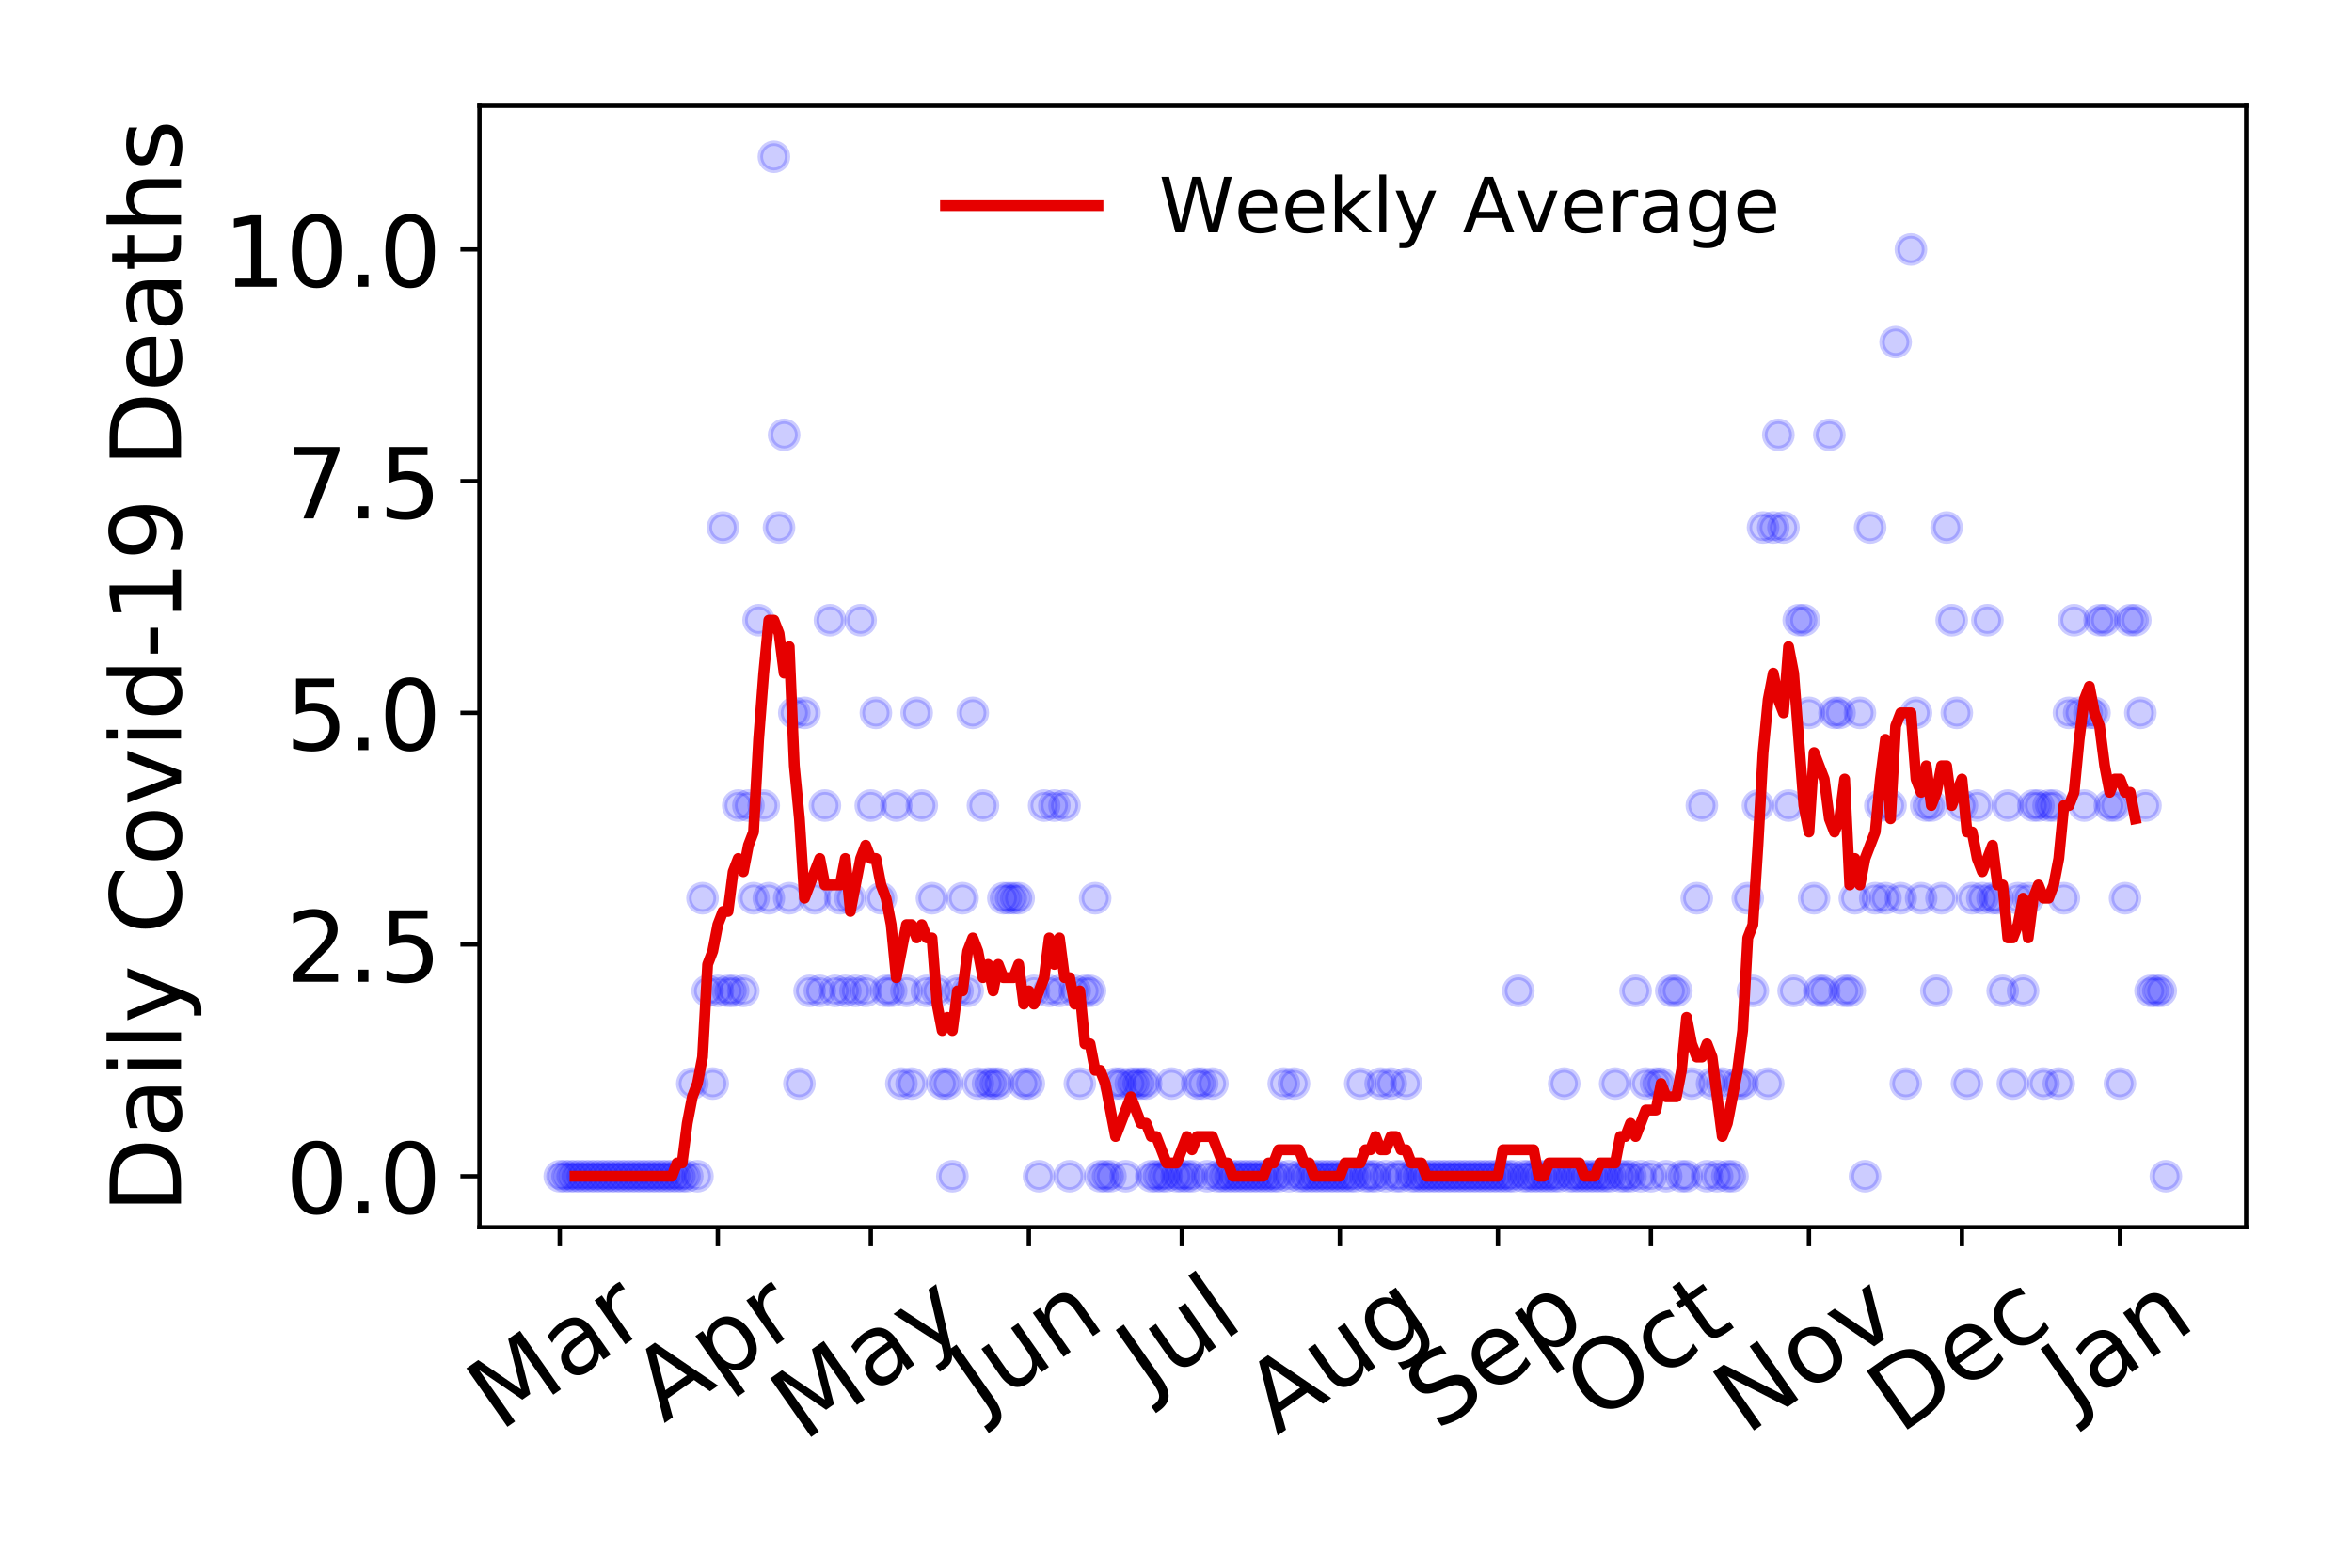 <?xml version="1.0" encoding="utf-8" standalone="no"?>
<!DOCTYPE svg PUBLIC "-//W3C//DTD SVG 1.1//EN"
  "http://www.w3.org/Graphics/SVG/1.1/DTD/svg11.dtd">
<!-- Created with matplotlib (https://matplotlib.org/) -->
<svg height="288pt" version="1.1" viewBox="0 0 432 288" width="432pt" xmlns="http://www.w3.org/2000/svg" xmlns:xlink="http://www.w3.org/1999/xlink">
 <defs>
  <style type="text/css">
*{stroke-linecap:butt;stroke-linejoin:round;}
  </style>
 </defs>
 <g id="figure_1">
  <g id="patch_1">
   <path d="M 0 288 
L 432 288 
L 432 0 
L 0 0 
z
" style="fill:#ffffff;"/>
  </g>
  <g id="axes_1">
   <g id="patch_2">
    <path d="M 88.065 225.45 
L 412.56 225.45 
L 412.56 19.44 
L 88.065 19.44 
z
" style="fill:#ffffff;"/>
   </g>
   <g id="matplotlib.axis_1">
    <g id="xtick_1">
     <g id="line2d_1">
      <defs>
       <path d="M 0 0 
L 0 3.5 
" id="mf7792162b2" style="stroke:#000000;stroke-width:0.8;"/>
      </defs>
      <g>
       <use style="stroke:#000000;stroke-width:0.8;" x="102.815" xlink:href="#mf7792162b2" y="225.45"/>
      </g>
     </g>
     <g id="text_1">
      <!-- Mar -->
      <defs>
       <path d="M 9.812 72.906 
L 24.516 72.906 
L 43.109 23.297 
L 61.812 72.906 
L 76.516 72.906 
L 76.516 0 
L 66.891 0 
L 66.891 64.016 
L 48.094 14.016 
L 38.188 14.016 
L 19.391 64.016 
L 19.391 0 
L 9.812 0 
z
" id="DejaVuSans-77"/>
       <path d="M 34.281 27.484 
Q 23.391 27.484 19.188 25 
Q 14.984 22.516 14.984 16.5 
Q 14.984 11.719 18.141 8.906 
Q 21.297 6.109 26.703 6.109 
Q 34.188 6.109 38.703 11.406 
Q 43.219 16.703 43.219 25.484 
L 43.219 27.484 
z
M 52.203 31.203 
L 52.203 0 
L 43.219 0 
L 43.219 8.297 
Q 40.141 3.328 35.547 0.953 
Q 30.953 -1.422 24.312 -1.422 
Q 15.922 -1.422 10.953 3.297 
Q 6 8.016 6 15.922 
Q 6 25.141 12.172 29.828 
Q 18.359 34.516 30.609 34.516 
L 43.219 34.516 
L 43.219 35.406 
Q 43.219 41.609 39.141 45 
Q 35.062 48.391 27.688 48.391 
Q 23 48.391 18.547 47.266 
Q 14.109 46.141 10.016 43.891 
L 10.016 52.203 
Q 14.938 54.109 19.578 55.047 
Q 24.219 56 28.609 56 
Q 40.484 56 46.344 49.844 
Q 52.203 43.703 52.203 31.203 
z
" id="DejaVuSans-97"/>
       <path d="M 41.109 46.297 
Q 39.594 47.172 37.812 47.578 
Q 36.031 48 33.891 48 
Q 26.266 48 22.188 43.047 
Q 18.109 38.094 18.109 28.812 
L 18.109 0 
L 9.078 0 
L 9.078 54.688 
L 18.109 54.688 
L 18.109 46.188 
Q 20.953 51.172 25.484 53.578 
Q 30.031 56 36.531 56 
Q 37.453 56 38.578 55.875 
Q 39.703 55.766 41.062 55.516 
z
" id="DejaVuSans-114"/>
      </defs>
      <g transform="translate(91.754 263.132)rotate(-35)scale(0.18 -0.18)">
       <use xlink:href="#DejaVuSans-77"/>
       <use x="86.279" xlink:href="#DejaVuSans-97"/>
       <use x="147.559" xlink:href="#DejaVuSans-114"/>
      </g>
     </g>
    </g>
    <g id="xtick_2">
     <g id="line2d_2">
      <g>
       <use style="stroke:#000000;stroke-width:0.8;" x="131.846" xlink:href="#mf7792162b2" y="225.45"/>
      </g>
     </g>
     <g id="text_2">
      <!-- Apr -->
      <defs>
       <path d="M 34.188 63.188 
L 20.797 26.906 
L 47.609 26.906 
z
M 28.609 72.906 
L 39.797 72.906 
L 67.578 0 
L 57.328 0 
L 50.688 18.703 
L 17.828 18.703 
L 11.188 0 
L 0.781 0 
z
" id="DejaVuSans-65"/>
       <path d="M 18.109 8.203 
L 18.109 -20.797 
L 9.078 -20.797 
L 9.078 54.688 
L 18.109 54.688 
L 18.109 46.391 
Q 20.953 51.266 25.266 53.625 
Q 29.594 56 35.594 56 
Q 45.562 56 51.781 48.094 
Q 58.016 40.188 58.016 27.297 
Q 58.016 14.406 51.781 6.484 
Q 45.562 -1.422 35.594 -1.422 
Q 29.594 -1.422 25.266 0.953 
Q 20.953 3.328 18.109 8.203 
z
M 48.688 27.297 
Q 48.688 37.203 44.609 42.844 
Q 40.531 48.484 33.406 48.484 
Q 26.266 48.484 22.188 42.844 
Q 18.109 37.203 18.109 27.297 
Q 18.109 17.391 22.188 11.75 
Q 26.266 6.109 33.406 6.109 
Q 40.531 6.109 44.609 11.75 
Q 48.688 17.391 48.688 27.297 
z
" id="DejaVuSans-112"/>
      </defs>
      <g transform="translate(121.941 261.514)rotate(-35)scale(0.18 -0.18)">
       <use xlink:href="#DejaVuSans-65"/>
       <use x="68.408" xlink:href="#DejaVuSans-112"/>
       <use x="131.885" xlink:href="#DejaVuSans-114"/>
      </g>
     </g>
    </g>
    <g id="xtick_3">
     <g id="line2d_3">
      <g>
       <use style="stroke:#000000;stroke-width:0.8;" x="159.941" xlink:href="#mf7792162b2" y="225.45"/>
      </g>
     </g>
     <g id="text_3">
      <!-- May -->
      <defs>
       <path d="M 32.172 -5.078 
Q 28.375 -14.844 24.75 -17.812 
Q 21.141 -20.797 15.094 -20.797 
L 7.906 -20.797 
L 7.906 -13.281 
L 13.188 -13.281 
Q 16.891 -13.281 18.938 -11.516 
Q 21 -9.766 23.484 -3.219 
L 25.094 0.875 
L 2.984 54.688 
L 12.5 54.688 
L 29.594 11.922 
L 46.688 54.688 
L 56.203 54.688 
z
" id="DejaVuSans-121"/>
      </defs>
      <g transform="translate(147.547 264.999)rotate(-35)scale(0.18 -0.18)">
       <use xlink:href="#DejaVuSans-77"/>
       <use x="86.279" xlink:href="#DejaVuSans-97"/>
       <use x="147.559" xlink:href="#DejaVuSans-121"/>
      </g>
     </g>
    </g>
    <g id="xtick_4">
     <g id="line2d_4">
      <g>
       <use style="stroke:#000000;stroke-width:0.8;" x="188.972" xlink:href="#mf7792162b2" y="225.45"/>
      </g>
     </g>
     <g id="text_4">
      <!-- Jun -->
      <defs>
       <path d="M 9.812 72.906 
L 19.672 72.906 
L 19.672 5.078 
Q 19.672 -8.109 14.672 -14.062 
Q 9.672 -20.016 -1.422 -20.016 
L -5.172 -20.016 
L -5.172 -11.719 
L -2.094 -11.719 
Q 4.438 -11.719 7.125 -8.047 
Q 9.812 -4.391 9.812 5.078 
z
" id="DejaVuSans-74"/>
       <path d="M 8.5 21.578 
L 8.5 54.688 
L 17.484 54.688 
L 17.484 21.922 
Q 17.484 14.156 20.5 10.266 
Q 23.531 6.391 29.594 6.391 
Q 36.859 6.391 41.078 11.031 
Q 45.312 15.672 45.312 23.688 
L 45.312 54.688 
L 54.297 54.688 
L 54.297 0 
L 45.312 0 
L 45.312 8.406 
Q 42.047 3.422 37.719 1 
Q 33.406 -1.422 27.688 -1.422 
Q 18.266 -1.422 13.375 4.438 
Q 8.5 10.297 8.5 21.578 
z
M 31.109 56 
z
" id="DejaVuSans-117"/>
       <path d="M 54.891 33.016 
L 54.891 0 
L 45.906 0 
L 45.906 32.719 
Q 45.906 40.484 42.875 44.328 
Q 39.844 48.188 33.797 48.188 
Q 26.516 48.188 22.312 43.547 
Q 18.109 38.922 18.109 30.906 
L 18.109 0 
L 9.078 0 
L 9.078 54.688 
L 18.109 54.688 
L 18.109 46.188 
Q 21.344 51.125 25.703 53.562 
Q 30.078 56 35.797 56 
Q 45.219 56 50.047 50.172 
Q 54.891 44.344 54.891 33.016 
z
" id="DejaVuSans-110"/>
      </defs>
      <g transform="translate(180.302 259.785)rotate(-35)scale(0.18 -0.18)">
       <use xlink:href="#DejaVuSans-74"/>
       <use x="29.492" xlink:href="#DejaVuSans-117"/>
       <use x="92.871" xlink:href="#DejaVuSans-110"/>
      </g>
     </g>
    </g>
    <g id="xtick_5">
     <g id="line2d_5">
      <g>
       <use style="stroke:#000000;stroke-width:0.8;" x="217.067" xlink:href="#mf7792162b2" y="225.45"/>
      </g>
     </g>
     <g id="text_5">
      <!-- Jul -->
      <defs>
       <path d="M 9.422 75.984 
L 18.406 75.984 
L 18.406 0 
L 9.422 0 
z
" id="DejaVuSans-108"/>
      </defs>
      <g transform="translate(211.021 256.11)rotate(-35)scale(0.18 -0.18)">
       <use xlink:href="#DejaVuSans-74"/>
       <use x="29.492" xlink:href="#DejaVuSans-117"/>
       <use x="92.871" xlink:href="#DejaVuSans-108"/>
      </g>
     </g>
    </g>
    <g id="xtick_6">
     <g id="line2d_6">
      <g>
       <use style="stroke:#000000;stroke-width:0.8;" x="246.098" xlink:href="#mf7792162b2" y="225.45"/>
      </g>
     </g>
     <g id="text_6">
      <!-- Aug -->
      <defs>
       <path d="M 45.406 27.984 
Q 45.406 37.75 41.375 43.109 
Q 37.359 48.484 30.078 48.484 
Q 22.859 48.484 18.828 43.109 
Q 14.797 37.75 14.797 27.984 
Q 14.797 18.266 18.828 12.891 
Q 22.859 7.516 30.078 7.516 
Q 37.359 7.516 41.375 12.891 
Q 45.406 18.266 45.406 27.984 
z
M 54.391 6.781 
Q 54.391 -7.172 48.188 -13.984 
Q 42 -20.797 29.203 -20.797 
Q 24.469 -20.797 20.266 -20.094 
Q 16.062 -19.391 12.109 -17.922 
L 12.109 -9.188 
Q 16.062 -11.328 19.922 -12.344 
Q 23.781 -13.375 27.781 -13.375 
Q 36.625 -13.375 41.016 -8.766 
Q 45.406 -4.156 45.406 5.172 
L 45.406 9.625 
Q 42.625 4.781 38.281 2.391 
Q 33.938 0 27.875 0 
Q 17.828 0 11.672 7.656 
Q 5.516 15.328 5.516 27.984 
Q 5.516 40.672 11.672 48.328 
Q 17.828 56 27.875 56 
Q 33.938 56 38.281 53.609 
Q 42.625 51.219 45.406 46.391 
L 45.406 54.688 
L 54.391 54.688 
z
" id="DejaVuSans-103"/>
      </defs>
      <g transform="translate(234.551 263.813)rotate(-35)scale(0.18 -0.18)">
       <use xlink:href="#DejaVuSans-65"/>
       <use x="68.408" xlink:href="#DejaVuSans-117"/>
       <use x="131.787" xlink:href="#DejaVuSans-103"/>
      </g>
     </g>
    </g>
    <g id="xtick_7">
     <g id="line2d_7">
      <g>
       <use style="stroke:#000000;stroke-width:0.8;" x="275.13" xlink:href="#mf7792162b2" y="225.45"/>
      </g>
     </g>
     <g id="text_7">
      <!-- Sep -->
      <defs>
       <path d="M 53.516 70.516 
L 53.516 60.891 
Q 47.906 63.578 42.922 64.891 
Q 37.938 66.219 33.297 66.219 
Q 25.25 66.219 20.875 63.094 
Q 16.5 59.969 16.5 54.203 
Q 16.5 49.359 19.406 46.891 
Q 22.312 44.438 30.422 42.922 
L 36.375 41.703 
Q 47.406 39.594 52.656 34.297 
Q 57.906 29 57.906 20.125 
Q 57.906 9.516 50.797 4.047 
Q 43.703 -1.422 29.984 -1.422 
Q 24.812 -1.422 18.969 -0.25 
Q 13.141 0.922 6.891 3.219 
L 6.891 13.375 
Q 12.891 10.016 18.656 8.297 
Q 24.422 6.594 29.984 6.594 
Q 38.422 6.594 43.016 9.906 
Q 47.609 13.234 47.609 19.391 
Q 47.609 24.75 44.312 27.781 
Q 41.016 30.812 33.5 32.328 
L 27.484 33.5 
Q 16.453 35.688 11.516 40.375 
Q 6.594 45.062 6.594 53.422 
Q 6.594 63.094 13.406 68.656 
Q 20.219 74.219 32.172 74.219 
Q 37.312 74.219 42.625 73.281 
Q 47.953 72.359 53.516 70.516 
z
" id="DejaVuSans-83"/>
       <path d="M 56.203 29.594 
L 56.203 25.203 
L 14.891 25.203 
Q 15.484 15.922 20.484 11.062 
Q 25.484 6.203 34.422 6.203 
Q 39.594 6.203 44.453 7.469 
Q 49.312 8.734 54.109 11.281 
L 54.109 2.781 
Q 49.266 0.734 44.188 -0.344 
Q 39.109 -1.422 33.891 -1.422 
Q 20.797 -1.422 13.156 6.188 
Q 5.516 13.812 5.516 26.812 
Q 5.516 40.234 12.766 48.109 
Q 20.016 56 32.328 56 
Q 43.359 56 49.781 48.891 
Q 56.203 41.797 56.203 29.594 
z
M 47.219 32.234 
Q 47.125 39.594 43.094 43.984 
Q 39.062 48.391 32.422 48.391 
Q 24.906 48.391 20.391 44.141 
Q 15.875 39.891 15.188 32.172 
z
" id="DejaVuSans-101"/>
      </defs>
      <g transform="translate(264.082 263.115)rotate(-35)scale(0.18 -0.18)">
       <use xlink:href="#DejaVuSans-83"/>
       <use x="63.477" xlink:href="#DejaVuSans-101"/>
       <use x="125" xlink:href="#DejaVuSans-112"/>
      </g>
     </g>
    </g>
    <g id="xtick_8">
     <g id="line2d_8">
      <g>
       <use style="stroke:#000000;stroke-width:0.8;" x="303.224" xlink:href="#mf7792162b2" y="225.45"/>
      </g>
     </g>
     <g id="text_8">
      <!-- Oct -->
      <defs>
       <path d="M 39.406 66.219 
Q 28.656 66.219 22.328 58.203 
Q 16.016 50.203 16.016 36.375 
Q 16.016 22.609 22.328 14.594 
Q 28.656 6.594 39.406 6.594 
Q 50.141 6.594 56.422 14.594 
Q 62.703 22.609 62.703 36.375 
Q 62.703 50.203 56.422 58.203 
Q 50.141 66.219 39.406 66.219 
z
M 39.406 74.219 
Q 54.734 74.219 63.906 63.938 
Q 73.094 53.656 73.094 36.375 
Q 73.094 19.141 63.906 8.859 
Q 54.734 -1.422 39.406 -1.422 
Q 24.031 -1.422 14.812 8.828 
Q 5.609 19.094 5.609 36.375 
Q 5.609 53.656 14.812 63.938 
Q 24.031 74.219 39.406 74.219 
z
" id="DejaVuSans-79"/>
       <path d="M 48.781 52.594 
L 48.781 44.188 
Q 44.969 46.297 41.141 47.344 
Q 37.312 48.391 33.406 48.391 
Q 24.656 48.391 19.812 42.844 
Q 14.984 37.312 14.984 27.297 
Q 14.984 17.281 19.812 11.734 
Q 24.656 6.203 33.406 6.203 
Q 37.312 6.203 41.141 7.25 
Q 44.969 8.297 48.781 10.406 
L 48.781 2.094 
Q 45.016 0.344 40.984 -0.531 
Q 36.969 -1.422 32.422 -1.422 
Q 20.062 -1.422 12.781 6.344 
Q 5.516 14.109 5.516 27.297 
Q 5.516 40.672 12.859 48.328 
Q 20.219 56 33.016 56 
Q 37.156 56 41.109 55.141 
Q 45.062 54.297 48.781 52.594 
z
" id="DejaVuSans-99"/>
       <path d="M 18.312 70.219 
L 18.312 54.688 
L 36.812 54.688 
L 36.812 47.703 
L 18.312 47.703 
L 18.312 18.016 
Q 18.312 11.328 20.141 9.422 
Q 21.969 7.516 27.594 7.516 
L 36.812 7.516 
L 36.812 0 
L 27.594 0 
Q 17.188 0 13.234 3.875 
Q 9.281 7.766 9.281 18.016 
L 9.281 47.703 
L 2.688 47.703 
L 2.688 54.688 
L 9.281 54.688 
L 9.281 70.219 
z
" id="DejaVuSans-116"/>
      </defs>
      <g transform="translate(293.326 261.505)rotate(-35)scale(0.18 -0.18)">
       <use xlink:href="#DejaVuSans-79"/>
       <use x="78.711" xlink:href="#DejaVuSans-99"/>
       <use x="133.691" xlink:href="#DejaVuSans-116"/>
      </g>
     </g>
    </g>
    <g id="xtick_9">
     <g id="line2d_9">
      <g>
       <use style="stroke:#000000;stroke-width:0.8;" x="332.256" xlink:href="#mf7792162b2" y="225.45"/>
      </g>
     </g>
     <g id="text_9">
      <!-- Nov -->
      <defs>
       <path d="M 9.812 72.906 
L 23.094 72.906 
L 55.422 11.922 
L 55.422 72.906 
L 64.984 72.906 
L 64.984 0 
L 51.703 0 
L 19.391 60.984 
L 19.391 0 
L 9.812 0 
z
" id="DejaVuSans-78"/>
       <path d="M 30.609 48.391 
Q 23.391 48.391 19.188 42.75 
Q 14.984 37.109 14.984 27.297 
Q 14.984 17.484 19.156 11.844 
Q 23.344 6.203 30.609 6.203 
Q 37.797 6.203 41.984 11.859 
Q 46.188 17.531 46.188 27.297 
Q 46.188 37.016 41.984 42.703 
Q 37.797 48.391 30.609 48.391 
z
M 30.609 56 
Q 42.328 56 49.016 48.375 
Q 55.719 40.766 55.719 27.297 
Q 55.719 13.875 49.016 6.219 
Q 42.328 -1.422 30.609 -1.422 
Q 18.844 -1.422 12.172 6.219 
Q 5.516 13.875 5.516 27.297 
Q 5.516 40.766 12.172 48.375 
Q 18.844 56 30.609 56 
z
" id="DejaVuSans-111"/>
       <path d="M 2.984 54.688 
L 12.5 54.688 
L 29.594 8.797 
L 46.688 54.688 
L 56.203 54.688 
L 35.688 0 
L 23.484 0 
z
" id="DejaVuSans-118"/>
      </defs>
      <g transform="translate(320.715 263.805)rotate(-35)scale(0.18 -0.18)">
       <use xlink:href="#DejaVuSans-78"/>
       <use x="74.805" xlink:href="#DejaVuSans-111"/>
       <use x="135.986" xlink:href="#DejaVuSans-118"/>
      </g>
     </g>
    </g>
    <g id="xtick_10">
     <g id="line2d_10">
      <g>
       <use style="stroke:#000000;stroke-width:0.8;" x="360.35" xlink:href="#mf7792162b2" y="225.45"/>
      </g>
     </g>
     <g id="text_10">
      <!-- Dec -->
      <defs>
       <path d="M 19.672 64.797 
L 19.672 8.109 
L 31.594 8.109 
Q 46.688 8.109 53.688 14.938 
Q 60.688 21.781 60.688 36.531 
Q 60.688 51.172 53.688 57.984 
Q 46.688 64.797 31.594 64.797 
z
M 9.812 72.906 
L 30.078 72.906 
Q 51.266 72.906 61.172 64.094 
Q 71.094 55.281 71.094 36.531 
Q 71.094 17.672 61.125 8.828 
Q 51.172 0 30.078 0 
L 9.812 0 
z
" id="DejaVuSans-68"/>
      </defs>
      <g transform="translate(348.933 263.633)rotate(-35)scale(0.18 -0.18)">
       <use xlink:href="#DejaVuSans-68"/>
       <use x="77.002" xlink:href="#DejaVuSans-101"/>
       <use x="138.525" xlink:href="#DejaVuSans-99"/>
      </g>
     </g>
    </g>
    <g id="xtick_11">
     <g id="line2d_11">
      <g>
       <use style="stroke:#000000;stroke-width:0.8;" x="389.382" xlink:href="#mf7792162b2" y="225.45"/>
      </g>
     </g>
     <g id="text_11">
      <!-- Jan -->
      <g transform="translate(380.866 259.569)rotate(-35)scale(0.18 -0.18)">
       <use xlink:href="#DejaVuSans-74"/>
       <use x="29.492" xlink:href="#DejaVuSans-97"/>
       <use x="90.771" xlink:href="#DejaVuSans-110"/>
      </g>
     </g>
    </g>
   </g>
   <g id="matplotlib.axis_2">
    <g id="ytick_1">
     <g id="line2d_12">
      <defs>
       <path d="M 0 0 
L -3.5 0 
" id="mdd5132a872" style="stroke:#000000;stroke-width:0.8;"/>
      </defs>
      <g>
       <use style="stroke:#000000;stroke-width:0.8;" x="88.065" xlink:href="#mdd5132a872" y="216.085"/>
      </g>
     </g>
     <g id="text_12">
      <!-- 0.0 -->
      <defs>
       <path d="M 31.781 66.406 
Q 24.172 66.406 20.328 58.906 
Q 16.5 51.422 16.5 36.375 
Q 16.5 21.391 20.328 13.891 
Q 24.172 6.391 31.781 6.391 
Q 39.453 6.391 43.281 13.891 
Q 47.125 21.391 47.125 36.375 
Q 47.125 51.422 43.281 58.906 
Q 39.453 66.406 31.781 66.406 
z
M 31.781 74.219 
Q 44.047 74.219 50.516 64.516 
Q 56.984 54.828 56.984 36.375 
Q 56.984 17.969 50.516 8.266 
Q 44.047 -1.422 31.781 -1.422 
Q 19.531 -1.422 13.062 8.266 
Q 6.594 17.969 6.594 36.375 
Q 6.594 54.828 13.062 64.516 
Q 19.531 74.219 31.781 74.219 
z
" id="DejaVuSans-48"/>
       <path d="M 10.688 12.406 
L 21 12.406 
L 21 0 
L 10.688 0 
z
" id="DejaVuSans-46"/>
      </defs>
      <g transform="translate(52.439 222.924)scale(0.18 -0.18)">
       <use xlink:href="#DejaVuSans-48"/>
       <use x="63.623" xlink:href="#DejaVuSans-46"/>
       <use x="95.41" xlink:href="#DejaVuSans-48"/>
      </g>
     </g>
    </g>
    <g id="ytick_2">
     <g id="line2d_13">
      <g>
       <use style="stroke:#000000;stroke-width:0.8;" x="88.065" xlink:href="#mdd5132a872" y="173.522"/>
      </g>
     </g>
     <g id="text_13">
      <!-- 2.5 -->
      <defs>
       <path d="M 19.188 8.297 
L 53.609 8.297 
L 53.609 0 
L 7.328 0 
L 7.328 8.297 
Q 12.938 14.109 22.625 23.891 
Q 32.328 33.688 34.812 36.531 
Q 39.547 41.844 41.422 45.531 
Q 43.312 49.219 43.312 52.781 
Q 43.312 58.594 39.234 62.25 
Q 35.156 65.922 28.609 65.922 
Q 23.969 65.922 18.812 64.312 
Q 13.672 62.703 7.812 59.422 
L 7.812 69.391 
Q 13.766 71.781 18.938 73 
Q 24.125 74.219 28.422 74.219 
Q 39.75 74.219 46.484 68.547 
Q 53.219 62.891 53.219 53.422 
Q 53.219 48.922 51.531 44.891 
Q 49.859 40.875 45.406 35.406 
Q 44.188 33.984 37.641 27.219 
Q 31.109 20.453 19.188 8.297 
z
" id="DejaVuSans-50"/>
       <path d="M 10.797 72.906 
L 49.516 72.906 
L 49.516 64.594 
L 19.828 64.594 
L 19.828 46.734 
Q 21.969 47.469 24.109 47.828 
Q 26.266 48.188 28.422 48.188 
Q 40.625 48.188 47.75 41.5 
Q 54.891 34.812 54.891 23.391 
Q 54.891 11.625 47.562 5.094 
Q 40.234 -1.422 26.906 -1.422 
Q 22.312 -1.422 17.547 -0.641 
Q 12.797 0.141 7.719 1.703 
L 7.719 11.625 
Q 12.109 9.234 16.797 8.062 
Q 21.484 6.891 26.703 6.891 
Q 35.156 6.891 40.078 11.328 
Q 45.016 15.766 45.016 23.391 
Q 45.016 31 40.078 35.438 
Q 35.156 39.891 26.703 39.891 
Q 22.75 39.891 18.812 39.016 
Q 14.891 38.141 10.797 36.281 
z
" id="DejaVuSans-53"/>
      </defs>
      <g transform="translate(52.439 180.36)scale(0.18 -0.18)">
       <use xlink:href="#DejaVuSans-50"/>
       <use x="63.623" xlink:href="#DejaVuSans-46"/>
       <use x="95.41" xlink:href="#DejaVuSans-53"/>
      </g>
     </g>
    </g>
    <g id="ytick_3">
     <g id="line2d_14">
      <g>
       <use style="stroke:#000000;stroke-width:0.8;" x="88.065" xlink:href="#mdd5132a872" y="130.958"/>
      </g>
     </g>
     <g id="text_14">
      <!-- 5.0 -->
      <g transform="translate(52.439 137.796)scale(0.18 -0.18)">
       <use xlink:href="#DejaVuSans-53"/>
       <use x="63.623" xlink:href="#DejaVuSans-46"/>
       <use x="95.41" xlink:href="#DejaVuSans-48"/>
      </g>
     </g>
    </g>
    <g id="ytick_4">
     <g id="line2d_15">
      <g>
       <use style="stroke:#000000;stroke-width:0.8;" x="88.065" xlink:href="#mdd5132a872" y="88.394"/>
      </g>
     </g>
     <g id="text_15">
      <!-- 7.5 -->
      <defs>
       <path d="M 8.203 72.906 
L 55.078 72.906 
L 55.078 68.703 
L 28.609 0 
L 18.312 0 
L 43.219 64.594 
L 8.203 64.594 
z
" id="DejaVuSans-55"/>
      </defs>
      <g transform="translate(52.439 95.232)scale(0.18 -0.18)">
       <use xlink:href="#DejaVuSans-55"/>
       <use x="63.623" xlink:href="#DejaVuSans-46"/>
       <use x="95.41" xlink:href="#DejaVuSans-53"/>
      </g>
     </g>
    </g>
    <g id="ytick_5">
     <g id="line2d_16">
      <g>
       <use style="stroke:#000000;stroke-width:0.8;" x="88.065" xlink:href="#mdd5132a872" y="45.83"/>
      </g>
     </g>
     <g id="text_16">
      <!-- 10.0 -->
      <defs>
       <path d="M 12.406 8.297 
L 28.516 8.297 
L 28.516 63.922 
L 10.984 60.406 
L 10.984 69.391 
L 28.422 72.906 
L 38.281 72.906 
L 38.281 8.297 
L 54.391 8.297 
L 54.391 0 
L 12.406 0 
z
" id="DejaVuSans-49"/>
      </defs>
      <g transform="translate(40.987 52.668)scale(0.18 -0.18)">
       <use xlink:href="#DejaVuSans-49"/>
       <use x="63.623" xlink:href="#DejaVuSans-48"/>
       <use x="127.246" xlink:href="#DejaVuSans-46"/>
       <use x="159.033" xlink:href="#DejaVuSans-48"/>
      </g>
     </g>
    </g>
    <g id="text_17">
     <!-- Daily Covid-19 Deaths -->
     <defs>
      <path d="M 9.422 54.688 
L 18.406 54.688 
L 18.406 0 
L 9.422 0 
z
M 9.422 75.984 
L 18.406 75.984 
L 18.406 64.594 
L 9.422 64.594 
z
" id="DejaVuSans-105"/>
      <path id="DejaVuSans-32"/>
      <path d="M 64.406 67.281 
L 64.406 56.891 
Q 59.422 61.531 53.781 63.812 
Q 48.141 66.109 41.797 66.109 
Q 29.297 66.109 22.656 58.469 
Q 16.016 50.828 16.016 36.375 
Q 16.016 21.969 22.656 14.328 
Q 29.297 6.688 41.797 6.688 
Q 48.141 6.688 53.781 8.984 
Q 59.422 11.281 64.406 15.922 
L 64.406 5.609 
Q 59.234 2.094 53.438 0.328 
Q 47.656 -1.422 41.219 -1.422 
Q 24.656 -1.422 15.125 8.703 
Q 5.609 18.844 5.609 36.375 
Q 5.609 53.953 15.125 64.078 
Q 24.656 74.219 41.219 74.219 
Q 47.75 74.219 53.531 72.484 
Q 59.328 70.75 64.406 67.281 
z
" id="DejaVuSans-67"/>
      <path d="M 45.406 46.391 
L 45.406 75.984 
L 54.391 75.984 
L 54.391 0 
L 45.406 0 
L 45.406 8.203 
Q 42.578 3.328 38.25 0.953 
Q 33.938 -1.422 27.875 -1.422 
Q 17.969 -1.422 11.734 6.484 
Q 5.516 14.406 5.516 27.297 
Q 5.516 40.188 11.734 48.094 
Q 17.969 56 27.875 56 
Q 33.938 56 38.25 53.625 
Q 42.578 51.266 45.406 46.391 
z
M 14.797 27.297 
Q 14.797 17.391 18.875 11.75 
Q 22.953 6.109 30.078 6.109 
Q 37.203 6.109 41.297 11.75 
Q 45.406 17.391 45.406 27.297 
Q 45.406 37.203 41.297 42.844 
Q 37.203 48.484 30.078 48.484 
Q 22.953 48.484 18.875 42.844 
Q 14.797 37.203 14.797 27.297 
z
" id="DejaVuSans-100"/>
      <path d="M 4.891 31.391 
L 31.203 31.391 
L 31.203 23.391 
L 4.891 23.391 
z
" id="DejaVuSans-45"/>
      <path d="M 10.984 1.516 
L 10.984 10.5 
Q 14.703 8.734 18.5 7.812 
Q 22.312 6.891 25.984 6.891 
Q 35.75 6.891 40.891 13.453 
Q 46.047 20.016 46.781 33.406 
Q 43.953 29.203 39.594 26.953 
Q 35.25 24.703 29.984 24.703 
Q 19.047 24.703 12.672 31.312 
Q 6.297 37.938 6.297 49.422 
Q 6.297 60.641 12.938 67.422 
Q 19.578 74.219 30.609 74.219 
Q 43.266 74.219 49.922 64.516 
Q 56.594 54.828 56.594 36.375 
Q 56.594 19.141 48.406 8.859 
Q 40.234 -1.422 26.422 -1.422 
Q 22.703 -1.422 18.891 -0.688 
Q 15.094 0.047 10.984 1.516 
z
M 30.609 32.422 
Q 37.25 32.422 41.125 36.953 
Q 45.016 41.5 45.016 49.422 
Q 45.016 57.281 41.125 61.844 
Q 37.25 66.406 30.609 66.406 
Q 23.969 66.406 20.094 61.844 
Q 16.219 57.281 16.219 49.422 
Q 16.219 41.5 20.094 36.953 
Q 23.969 32.422 30.609 32.422 
z
" id="DejaVuSans-57"/>
      <path d="M 54.891 33.016 
L 54.891 0 
L 45.906 0 
L 45.906 32.719 
Q 45.906 40.484 42.875 44.328 
Q 39.844 48.188 33.797 48.188 
Q 26.516 48.188 22.312 43.547 
Q 18.109 38.922 18.109 30.906 
L 18.109 0 
L 9.078 0 
L 9.078 75.984 
L 18.109 75.984 
L 18.109 46.188 
Q 21.344 51.125 25.703 53.562 
Q 30.078 56 35.797 56 
Q 45.219 56 50.047 50.172 
Q 54.891 44.344 54.891 33.016 
z
" id="DejaVuSans-104"/>
      <path d="M 44.281 53.078 
L 44.281 44.578 
Q 40.484 46.531 36.375 47.5 
Q 32.281 48.484 27.875 48.484 
Q 21.188 48.484 17.844 46.438 
Q 14.5 44.391 14.5 40.281 
Q 14.5 37.156 16.891 35.375 
Q 19.281 33.594 26.516 31.984 
L 29.594 31.297 
Q 39.156 29.25 43.188 25.516 
Q 47.219 21.781 47.219 15.094 
Q 47.219 7.469 41.188 3.016 
Q 35.156 -1.422 24.609 -1.422 
Q 20.219 -1.422 15.453 -0.562 
Q 10.688 0.297 5.422 2 
L 5.422 11.281 
Q 10.406 8.688 15.234 7.391 
Q 20.062 6.109 24.812 6.109 
Q 31.156 6.109 34.562 8.281 
Q 37.984 10.453 37.984 14.406 
Q 37.984 18.062 35.516 20.016 
Q 33.062 21.969 24.703 23.781 
L 21.578 24.516 
Q 13.234 26.266 9.516 29.906 
Q 5.812 33.547 5.812 39.891 
Q 5.812 47.609 11.281 51.797 
Q 16.75 56 26.812 56 
Q 31.781 56 36.172 55.266 
Q 40.578 54.547 44.281 53.078 
z
" id="DejaVuSans-115"/>
     </defs>
     <g transform="translate(33.243 222.874)rotate(-90)scale(0.18 -0.18)">
      <use xlink:href="#DejaVuSans-68"/>
      <use x="77.002" xlink:href="#DejaVuSans-97"/>
      <use x="138.281" xlink:href="#DejaVuSans-105"/>
      <use x="166.064" xlink:href="#DejaVuSans-108"/>
      <use x="193.848" xlink:href="#DejaVuSans-121"/>
      <use x="253.027" xlink:href="#DejaVuSans-32"/>
      <use x="284.814" xlink:href="#DejaVuSans-67"/>
      <use x="354.639" xlink:href="#DejaVuSans-111"/>
      <use x="415.82" xlink:href="#DejaVuSans-118"/>
      <use x="475" xlink:href="#DejaVuSans-105"/>
      <use x="502.783" xlink:href="#DejaVuSans-100"/>
      <use x="566.26" xlink:href="#DejaVuSans-45"/>
      <use x="602.344" xlink:href="#DejaVuSans-49"/>
      <use x="665.967" xlink:href="#DejaVuSans-57"/>
      <use x="729.59" xlink:href="#DejaVuSans-32"/>
      <use x="761.377" xlink:href="#DejaVuSans-68"/>
      <use x="838.379" xlink:href="#DejaVuSans-101"/>
      <use x="899.902" xlink:href="#DejaVuSans-97"/>
      <use x="961.182" xlink:href="#DejaVuSans-116"/>
      <use x="1000.391" xlink:href="#DejaVuSans-104"/>
      <use x="1063.77" xlink:href="#DejaVuSans-115"/>
     </g>
    </g>
   </g>
   <g id="line2d_17">
    <defs>
     <path d="M 0 2.5 
C 0.663 2.5 1.299 2.237 1.768 1.768 
C 2.237 1.299 2.5 0.663 2.5 0 
C 2.5 -0.663 2.237 -1.299 1.768 -1.768 
C 1.299 -2.237 0.663 -2.5 0 -2.5 
C -0.663 -2.5 -1.299 -2.237 -1.768 -1.768 
C -2.237 -1.299 -2.5 -0.663 -2.5 0 
C -2.5 0.663 -2.237 1.299 -1.768 1.768 
C -1.299 2.237 -0.663 2.5 0 2.5 
z
" id="mdf5e83df35" style="stroke:#0000ff;stroke-opacity:0.2;"/>
    </defs>
    <g clip-path="url(#pdf3dc41914)">
     <use style="fill:#0000ff;fill-opacity:0.2;stroke:#0000ff;stroke-opacity:0.2;" x="102.815" xlink:href="#mdf5e83df35" y="216.085"/>
     <use style="fill:#0000ff;fill-opacity:0.2;stroke:#0000ff;stroke-opacity:0.2;" x="103.751" xlink:href="#mdf5e83df35" y="216.085"/>
     <use style="fill:#0000ff;fill-opacity:0.2;stroke:#0000ff;stroke-opacity:0.2;" x="104.688" xlink:href="#mdf5e83df35" y="216.085"/>
     <use style="fill:#0000ff;fill-opacity:0.2;stroke:#0000ff;stroke-opacity:0.2;" x="105.624" xlink:href="#mdf5e83df35" y="216.085"/>
     <use style="fill:#0000ff;fill-opacity:0.2;stroke:#0000ff;stroke-opacity:0.2;" x="106.561" xlink:href="#mdf5e83df35" y="216.085"/>
     <use style="fill:#0000ff;fill-opacity:0.2;stroke:#0000ff;stroke-opacity:0.2;" x="107.497" xlink:href="#mdf5e83df35" y="216.085"/>
     <use style="fill:#0000ff;fill-opacity:0.2;stroke:#0000ff;stroke-opacity:0.2;" x="108.434" xlink:href="#mdf5e83df35" y="216.085"/>
     <use style="fill:#0000ff;fill-opacity:0.2;stroke:#0000ff;stroke-opacity:0.2;" x="109.37" xlink:href="#mdf5e83df35" y="216.085"/>
     <use style="fill:#0000ff;fill-opacity:0.2;stroke:#0000ff;stroke-opacity:0.2;" x="110.307" xlink:href="#mdf5e83df35" y="216.085"/>
     <use style="fill:#0000ff;fill-opacity:0.2;stroke:#0000ff;stroke-opacity:0.2;" x="111.243" xlink:href="#mdf5e83df35" y="216.085"/>
     <use style="fill:#0000ff;fill-opacity:0.2;stroke:#0000ff;stroke-opacity:0.2;" x="112.18" xlink:href="#mdf5e83df35" y="216.085"/>
     <use style="fill:#0000ff;fill-opacity:0.2;stroke:#0000ff;stroke-opacity:0.2;" x="113.116" xlink:href="#mdf5e83df35" y="216.085"/>
     <use style="fill:#0000ff;fill-opacity:0.2;stroke:#0000ff;stroke-opacity:0.2;" x="114.053" xlink:href="#mdf5e83df35" y="216.085"/>
     <use style="fill:#0000ff;fill-opacity:0.2;stroke:#0000ff;stroke-opacity:0.2;" x="114.989" xlink:href="#mdf5e83df35" y="216.085"/>
     <use style="fill:#0000ff;fill-opacity:0.2;stroke:#0000ff;stroke-opacity:0.2;" x="115.926" xlink:href="#mdf5e83df35" y="216.085"/>
     <use style="fill:#0000ff;fill-opacity:0.2;stroke:#0000ff;stroke-opacity:0.2;" x="116.862" xlink:href="#mdf5e83df35" y="216.085"/>
     <use style="fill:#0000ff;fill-opacity:0.2;stroke:#0000ff;stroke-opacity:0.2;" x="117.799" xlink:href="#mdf5e83df35" y="216.085"/>
     <use style="fill:#0000ff;fill-opacity:0.2;stroke:#0000ff;stroke-opacity:0.2;" x="118.735" xlink:href="#mdf5e83df35" y="216.085"/>
     <use style="fill:#0000ff;fill-opacity:0.2;stroke:#0000ff;stroke-opacity:0.2;" x="119.672" xlink:href="#mdf5e83df35" y="216.085"/>
     <use style="fill:#0000ff;fill-opacity:0.2;stroke:#0000ff;stroke-opacity:0.2;" x="120.608" xlink:href="#mdf5e83df35" y="216.085"/>
     <use style="fill:#0000ff;fill-opacity:0.2;stroke:#0000ff;stroke-opacity:0.2;" x="121.545" xlink:href="#mdf5e83df35" y="216.085"/>
     <use style="fill:#0000ff;fill-opacity:0.2;stroke:#0000ff;stroke-opacity:0.2;" x="122.481" xlink:href="#mdf5e83df35" y="216.085"/>
     <use style="fill:#0000ff;fill-opacity:0.2;stroke:#0000ff;stroke-opacity:0.2;" x="123.418" xlink:href="#mdf5e83df35" y="216.085"/>
     <use style="fill:#0000ff;fill-opacity:0.2;stroke:#0000ff;stroke-opacity:0.2;" x="124.354" xlink:href="#mdf5e83df35" y="216.085"/>
     <use style="fill:#0000ff;fill-opacity:0.2;stroke:#0000ff;stroke-opacity:0.2;" x="125.291" xlink:href="#mdf5e83df35" y="216.085"/>
     <use style="fill:#0000ff;fill-opacity:0.2;stroke:#0000ff;stroke-opacity:0.2;" x="126.227" xlink:href="#mdf5e83df35" y="216.085"/>
     <use style="fill:#0000ff;fill-opacity:0.2;stroke:#0000ff;stroke-opacity:0.2;" x="127.164" xlink:href="#mdf5e83df35" y="199.06"/>
     <use style="fill:#0000ff;fill-opacity:0.2;stroke:#0000ff;stroke-opacity:0.2;" x="128.1" xlink:href="#mdf5e83df35" y="216.085"/>
     <use style="fill:#0000ff;fill-opacity:0.2;stroke:#0000ff;stroke-opacity:0.2;" x="129.037" xlink:href="#mdf5e83df35" y="165.009"/>
     <use style="fill:#0000ff;fill-opacity:0.2;stroke:#0000ff;stroke-opacity:0.2;" x="129.973" xlink:href="#mdf5e83df35" y="182.034"/>
     <use style="fill:#0000ff;fill-opacity:0.2;stroke:#0000ff;stroke-opacity:0.2;" x="130.91" xlink:href="#mdf5e83df35" y="199.06"/>
     <use style="fill:#0000ff;fill-opacity:0.2;stroke:#0000ff;stroke-opacity:0.2;" x="131.846" xlink:href="#mdf5e83df35" y="182.034"/>
     <use style="fill:#0000ff;fill-opacity:0.2;stroke:#0000ff;stroke-opacity:0.2;" x="132.783" xlink:href="#mdf5e83df35" y="96.906"/>
     <use style="fill:#0000ff;fill-opacity:0.2;stroke:#0000ff;stroke-opacity:0.2;" x="133.719" xlink:href="#mdf5e83df35" y="182.034"/>
     <use style="fill:#0000ff;fill-opacity:0.2;stroke:#0000ff;stroke-opacity:0.2;" x="134.656" xlink:href="#mdf5e83df35" y="182.034"/>
     <use style="fill:#0000ff;fill-opacity:0.2;stroke:#0000ff;stroke-opacity:0.2;" x="135.592" xlink:href="#mdf5e83df35" y="147.983"/>
     <use style="fill:#0000ff;fill-opacity:0.2;stroke:#0000ff;stroke-opacity:0.2;" x="136.529" xlink:href="#mdf5e83df35" y="182.034"/>
     <use style="fill:#0000ff;fill-opacity:0.2;stroke:#0000ff;stroke-opacity:0.2;" x="137.465" xlink:href="#mdf5e83df35" y="147.983"/>
     <use style="fill:#0000ff;fill-opacity:0.2;stroke:#0000ff;stroke-opacity:0.2;" x="138.402" xlink:href="#mdf5e83df35" y="165.009"/>
     <use style="fill:#0000ff;fill-opacity:0.2;stroke:#0000ff;stroke-opacity:0.2;" x="139.338" xlink:href="#mdf5e83df35" y="113.932"/>
     <use style="fill:#0000ff;fill-opacity:0.2;stroke:#0000ff;stroke-opacity:0.2;" x="140.275" xlink:href="#mdf5e83df35" y="147.983"/>
     <use style="fill:#0000ff;fill-opacity:0.2;stroke:#0000ff;stroke-opacity:0.2;" x="141.211" xlink:href="#mdf5e83df35" y="165.009"/>
     <use style="fill:#0000ff;fill-opacity:0.2;stroke:#0000ff;stroke-opacity:0.2;" x="142.148" xlink:href="#mdf5e83df35" y="28.804"/>
     <use style="fill:#0000ff;fill-opacity:0.2;stroke:#0000ff;stroke-opacity:0.2;" x="143.084" xlink:href="#mdf5e83df35" y="96.906"/>
     <use style="fill:#0000ff;fill-opacity:0.2;stroke:#0000ff;stroke-opacity:0.2;" x="144.02" xlink:href="#mdf5e83df35" y="79.881"/>
     <use style="fill:#0000ff;fill-opacity:0.2;stroke:#0000ff;stroke-opacity:0.2;" x="144.957" xlink:href="#mdf5e83df35" y="165.009"/>
     <use style="fill:#0000ff;fill-opacity:0.2;stroke:#0000ff;stroke-opacity:0.2;" x="145.893" xlink:href="#mdf5e83df35" y="130.958"/>
     <use style="fill:#0000ff;fill-opacity:0.2;stroke:#0000ff;stroke-opacity:0.2;" x="146.83" xlink:href="#mdf5e83df35" y="199.06"/>
     <use style="fill:#0000ff;fill-opacity:0.2;stroke:#0000ff;stroke-opacity:0.2;" x="147.766" xlink:href="#mdf5e83df35" y="130.958"/>
     <use style="fill:#0000ff;fill-opacity:0.2;stroke:#0000ff;stroke-opacity:0.2;" x="148.703" xlink:href="#mdf5e83df35" y="182.034"/>
     <use style="fill:#0000ff;fill-opacity:0.2;stroke:#0000ff;stroke-opacity:0.2;" x="149.639" xlink:href="#mdf5e83df35" y="165.009"/>
     <use style="fill:#0000ff;fill-opacity:0.2;stroke:#0000ff;stroke-opacity:0.2;" x="150.576" xlink:href="#mdf5e83df35" y="182.034"/>
     <use style="fill:#0000ff;fill-opacity:0.2;stroke:#0000ff;stroke-opacity:0.2;" x="151.512" xlink:href="#mdf5e83df35" y="147.983"/>
     <use style="fill:#0000ff;fill-opacity:0.2;stroke:#0000ff;stroke-opacity:0.2;" x="152.449" xlink:href="#mdf5e83df35" y="113.932"/>
     <use style="fill:#0000ff;fill-opacity:0.2;stroke:#0000ff;stroke-opacity:0.2;" x="153.385" xlink:href="#mdf5e83df35" y="182.034"/>
     <use style="fill:#0000ff;fill-opacity:0.2;stroke:#0000ff;stroke-opacity:0.2;" x="154.322" xlink:href="#mdf5e83df35" y="165.009"/>
     <use style="fill:#0000ff;fill-opacity:0.2;stroke:#0000ff;stroke-opacity:0.2;" x="155.258" xlink:href="#mdf5e83df35" y="182.034"/>
     <use style="fill:#0000ff;fill-opacity:0.2;stroke:#0000ff;stroke-opacity:0.2;" x="156.195" xlink:href="#mdf5e83df35" y="165.009"/>
     <use style="fill:#0000ff;fill-opacity:0.2;stroke:#0000ff;stroke-opacity:0.2;" x="157.131" xlink:href="#mdf5e83df35" y="182.034"/>
     <use style="fill:#0000ff;fill-opacity:0.2;stroke:#0000ff;stroke-opacity:0.2;" x="158.068" xlink:href="#mdf5e83df35" y="113.932"/>
     <use style="fill:#0000ff;fill-opacity:0.2;stroke:#0000ff;stroke-opacity:0.2;" x="159.004" xlink:href="#mdf5e83df35" y="182.034"/>
     <use style="fill:#0000ff;fill-opacity:0.2;stroke:#0000ff;stroke-opacity:0.2;" x="159.941" xlink:href="#mdf5e83df35" y="147.983"/>
     <use style="fill:#0000ff;fill-opacity:0.2;stroke:#0000ff;stroke-opacity:0.2;" x="160.877" xlink:href="#mdf5e83df35" y="130.958"/>
     <use style="fill:#0000ff;fill-opacity:0.2;stroke:#0000ff;stroke-opacity:0.2;" x="161.814" xlink:href="#mdf5e83df35" y="165.009"/>
     <use style="fill:#0000ff;fill-opacity:0.2;stroke:#0000ff;stroke-opacity:0.2;" x="162.75" xlink:href="#mdf5e83df35" y="182.034"/>
     <use style="fill:#0000ff;fill-opacity:0.2;stroke:#0000ff;stroke-opacity:0.2;" x="163.687" xlink:href="#mdf5e83df35" y="182.034"/>
     <use style="fill:#0000ff;fill-opacity:0.2;stroke:#0000ff;stroke-opacity:0.2;" x="164.623" xlink:href="#mdf5e83df35" y="147.983"/>
     <use style="fill:#0000ff;fill-opacity:0.2;stroke:#0000ff;stroke-opacity:0.2;" x="165.56" xlink:href="#mdf5e83df35" y="199.06"/>
     <use style="fill:#0000ff;fill-opacity:0.2;stroke:#0000ff;stroke-opacity:0.2;" x="166.496" xlink:href="#mdf5e83df35" y="182.034"/>
     <use style="fill:#0000ff;fill-opacity:0.2;stroke:#0000ff;stroke-opacity:0.2;" x="167.433" xlink:href="#mdf5e83df35" y="199.06"/>
     <use style="fill:#0000ff;fill-opacity:0.2;stroke:#0000ff;stroke-opacity:0.2;" x="168.369" xlink:href="#mdf5e83df35" y="130.958"/>
     <use style="fill:#0000ff;fill-opacity:0.2;stroke:#0000ff;stroke-opacity:0.2;" x="169.306" xlink:href="#mdf5e83df35" y="147.983"/>
     <use style="fill:#0000ff;fill-opacity:0.2;stroke:#0000ff;stroke-opacity:0.2;" x="170.242" xlink:href="#mdf5e83df35" y="182.034"/>
     <use style="fill:#0000ff;fill-opacity:0.2;stroke:#0000ff;stroke-opacity:0.2;" x="171.179" xlink:href="#mdf5e83df35" y="165.009"/>
     <use style="fill:#0000ff;fill-opacity:0.2;stroke:#0000ff;stroke-opacity:0.2;" x="172.115" xlink:href="#mdf5e83df35" y="182.034"/>
     <use style="fill:#0000ff;fill-opacity:0.2;stroke:#0000ff;stroke-opacity:0.2;" x="173.052" xlink:href="#mdf5e83df35" y="199.06"/>
     <use style="fill:#0000ff;fill-opacity:0.2;stroke:#0000ff;stroke-opacity:0.2;" x="173.988" xlink:href="#mdf5e83df35" y="199.06"/>
     <use style="fill:#0000ff;fill-opacity:0.2;stroke:#0000ff;stroke-opacity:0.2;" x="174.925" xlink:href="#mdf5e83df35" y="216.085"/>
     <use style="fill:#0000ff;fill-opacity:0.2;stroke:#0000ff;stroke-opacity:0.2;" x="175.861" xlink:href="#mdf5e83df35" y="182.034"/>
     <use style="fill:#0000ff;fill-opacity:0.2;stroke:#0000ff;stroke-opacity:0.2;" x="176.798" xlink:href="#mdf5e83df35" y="165.009"/>
     <use style="fill:#0000ff;fill-opacity:0.2;stroke:#0000ff;stroke-opacity:0.2;" x="177.734" xlink:href="#mdf5e83df35" y="182.034"/>
     <use style="fill:#0000ff;fill-opacity:0.2;stroke:#0000ff;stroke-opacity:0.2;" x="178.671" xlink:href="#mdf5e83df35" y="130.958"/>
     <use style="fill:#0000ff;fill-opacity:0.2;stroke:#0000ff;stroke-opacity:0.2;" x="179.607" xlink:href="#mdf5e83df35" y="199.06"/>
     <use style="fill:#0000ff;fill-opacity:0.2;stroke:#0000ff;stroke-opacity:0.2;" x="180.544" xlink:href="#mdf5e83df35" y="147.983"/>
     <use style="fill:#0000ff;fill-opacity:0.2;stroke:#0000ff;stroke-opacity:0.2;" x="181.48" xlink:href="#mdf5e83df35" y="199.06"/>
     <use style="fill:#0000ff;fill-opacity:0.2;stroke:#0000ff;stroke-opacity:0.2;" x="182.417" xlink:href="#mdf5e83df35" y="199.06"/>
     <use style="fill:#0000ff;fill-opacity:0.2;stroke:#0000ff;stroke-opacity:0.2;" x="183.353" xlink:href="#mdf5e83df35" y="199.06"/>
     <use style="fill:#0000ff;fill-opacity:0.2;stroke:#0000ff;stroke-opacity:0.2;" x="184.29" xlink:href="#mdf5e83df35" y="165.009"/>
     <use style="fill:#0000ff;fill-opacity:0.2;stroke:#0000ff;stroke-opacity:0.2;" x="185.226" xlink:href="#mdf5e83df35" y="165.009"/>
     <use style="fill:#0000ff;fill-opacity:0.2;stroke:#0000ff;stroke-opacity:0.2;" x="186.163" xlink:href="#mdf5e83df35" y="165.009"/>
     <use style="fill:#0000ff;fill-opacity:0.2;stroke:#0000ff;stroke-opacity:0.2;" x="187.099" xlink:href="#mdf5e83df35" y="165.009"/>
     <use style="fill:#0000ff;fill-opacity:0.2;stroke:#0000ff;stroke-opacity:0.2;" x="188.036" xlink:href="#mdf5e83df35" y="199.06"/>
     <use style="fill:#0000ff;fill-opacity:0.2;stroke:#0000ff;stroke-opacity:0.2;" x="188.972" xlink:href="#mdf5e83df35" y="199.06"/>
     <use style="fill:#0000ff;fill-opacity:0.2;stroke:#0000ff;stroke-opacity:0.2;" x="189.909" xlink:href="#mdf5e83df35" y="182.034"/>
     <use style="fill:#0000ff;fill-opacity:0.2;stroke:#0000ff;stroke-opacity:0.2;" x="190.845" xlink:href="#mdf5e83df35" y="216.085"/>
     <use style="fill:#0000ff;fill-opacity:0.2;stroke:#0000ff;stroke-opacity:0.2;" x="191.782" xlink:href="#mdf5e83df35" y="147.983"/>
     <use style="fill:#0000ff;fill-opacity:0.2;stroke:#0000ff;stroke-opacity:0.2;" x="192.718" xlink:href="#mdf5e83df35" y="182.034"/>
     <use style="fill:#0000ff;fill-opacity:0.2;stroke:#0000ff;stroke-opacity:0.2;" x="193.655" xlink:href="#mdf5e83df35" y="147.983"/>
     <use style="fill:#0000ff;fill-opacity:0.2;stroke:#0000ff;stroke-opacity:0.2;" x="194.591" xlink:href="#mdf5e83df35" y="182.034"/>
     <use style="fill:#0000ff;fill-opacity:0.2;stroke:#0000ff;stroke-opacity:0.2;" x="195.528" xlink:href="#mdf5e83df35" y="147.983"/>
     <use style="fill:#0000ff;fill-opacity:0.2;stroke:#0000ff;stroke-opacity:0.2;" x="196.464" xlink:href="#mdf5e83df35" y="216.085"/>
     <use style="fill:#0000ff;fill-opacity:0.2;stroke:#0000ff;stroke-opacity:0.2;" x="197.401" xlink:href="#mdf5e83df35" y="182.034"/>
     <use style="fill:#0000ff;fill-opacity:0.2;stroke:#0000ff;stroke-opacity:0.2;" x="198.337" xlink:href="#mdf5e83df35" y="199.06"/>
     <use style="fill:#0000ff;fill-opacity:0.2;stroke:#0000ff;stroke-opacity:0.2;" x="199.274" xlink:href="#mdf5e83df35" y="182.034"/>
     <use style="fill:#0000ff;fill-opacity:0.2;stroke:#0000ff;stroke-opacity:0.2;" x="200.21" xlink:href="#mdf5e83df35" y="182.034"/>
     <use style="fill:#0000ff;fill-opacity:0.2;stroke:#0000ff;stroke-opacity:0.2;" x="201.147" xlink:href="#mdf5e83df35" y="165.009"/>
     <use style="fill:#0000ff;fill-opacity:0.2;stroke:#0000ff;stroke-opacity:0.2;" x="202.083" xlink:href="#mdf5e83df35" y="216.085"/>
     <use style="fill:#0000ff;fill-opacity:0.2;stroke:#0000ff;stroke-opacity:0.2;" x="203.02" xlink:href="#mdf5e83df35" y="216.085"/>
     <use style="fill:#0000ff;fill-opacity:0.2;stroke:#0000ff;stroke-opacity:0.2;" x="203.956" xlink:href="#mdf5e83df35" y="216.085"/>
     <use style="fill:#0000ff;fill-opacity:0.2;stroke:#0000ff;stroke-opacity:0.2;" x="204.893" xlink:href="#mdf5e83df35" y="199.06"/>
     <use style="fill:#0000ff;fill-opacity:0.2;stroke:#0000ff;stroke-opacity:0.2;" x="205.829" xlink:href="#mdf5e83df35" y="199.06"/>
     <use style="fill:#0000ff;fill-opacity:0.2;stroke:#0000ff;stroke-opacity:0.2;" x="206.766" xlink:href="#mdf5e83df35" y="216.085"/>
     <use style="fill:#0000ff;fill-opacity:0.2;stroke:#0000ff;stroke-opacity:0.2;" x="207.702" xlink:href="#mdf5e83df35" y="199.06"/>
     <use style="fill:#0000ff;fill-opacity:0.2;stroke:#0000ff;stroke-opacity:0.2;" x="208.639" xlink:href="#mdf5e83df35" y="199.06"/>
     <use style="fill:#0000ff;fill-opacity:0.2;stroke:#0000ff;stroke-opacity:0.2;" x="209.575" xlink:href="#mdf5e83df35" y="199.06"/>
     <use style="fill:#0000ff;fill-opacity:0.2;stroke:#0000ff;stroke-opacity:0.2;" x="210.512" xlink:href="#mdf5e83df35" y="199.06"/>
     <use style="fill:#0000ff;fill-opacity:0.2;stroke:#0000ff;stroke-opacity:0.2;" x="211.448" xlink:href="#mdf5e83df35" y="216.085"/>
     <use style="fill:#0000ff;fill-opacity:0.2;stroke:#0000ff;stroke-opacity:0.2;" x="212.385" xlink:href="#mdf5e83df35" y="216.085"/>
     <use style="fill:#0000ff;fill-opacity:0.2;stroke:#0000ff;stroke-opacity:0.2;" x="213.321" xlink:href="#mdf5e83df35" y="216.085"/>
     <use style="fill:#0000ff;fill-opacity:0.2;stroke:#0000ff;stroke-opacity:0.2;" x="214.257" xlink:href="#mdf5e83df35" y="216.085"/>
     <use style="fill:#0000ff;fill-opacity:0.2;stroke:#0000ff;stroke-opacity:0.2;" x="215.194" xlink:href="#mdf5e83df35" y="199.06"/>
     <use style="fill:#0000ff;fill-opacity:0.2;stroke:#0000ff;stroke-opacity:0.2;" x="216.13" xlink:href="#mdf5e83df35" y="216.085"/>
     <use style="fill:#0000ff;fill-opacity:0.2;stroke:#0000ff;stroke-opacity:0.2;" x="217.067" xlink:href="#mdf5e83df35" y="216.085"/>
     <use style="fill:#0000ff;fill-opacity:0.2;stroke:#0000ff;stroke-opacity:0.2;" x="218.003" xlink:href="#mdf5e83df35" y="216.085"/>
     <use style="fill:#0000ff;fill-opacity:0.2;stroke:#0000ff;stroke-opacity:0.2;" x="218.94" xlink:href="#mdf5e83df35" y="216.085"/>
     <use style="fill:#0000ff;fill-opacity:0.2;stroke:#0000ff;stroke-opacity:0.2;" x="219.876" xlink:href="#mdf5e83df35" y="199.06"/>
     <use style="fill:#0000ff;fill-opacity:0.2;stroke:#0000ff;stroke-opacity:0.2;" x="220.813" xlink:href="#mdf5e83df35" y="199.06"/>
     <use style="fill:#0000ff;fill-opacity:0.2;stroke:#0000ff;stroke-opacity:0.2;" x="221.749" xlink:href="#mdf5e83df35" y="216.085"/>
     <use style="fill:#0000ff;fill-opacity:0.2;stroke:#0000ff;stroke-opacity:0.2;" x="222.686" xlink:href="#mdf5e83df35" y="199.06"/>
     <use style="fill:#0000ff;fill-opacity:0.2;stroke:#0000ff;stroke-opacity:0.2;" x="223.622" xlink:href="#mdf5e83df35" y="216.085"/>
     <use style="fill:#0000ff;fill-opacity:0.2;stroke:#0000ff;stroke-opacity:0.2;" x="224.559" xlink:href="#mdf5e83df35" y="216.085"/>
     <use style="fill:#0000ff;fill-opacity:0.2;stroke:#0000ff;stroke-opacity:0.2;" x="225.495" xlink:href="#mdf5e83df35" y="216.085"/>
     <use style="fill:#0000ff;fill-opacity:0.2;stroke:#0000ff;stroke-opacity:0.2;" x="226.432" xlink:href="#mdf5e83df35" y="216.085"/>
     <use style="fill:#0000ff;fill-opacity:0.2;stroke:#0000ff;stroke-opacity:0.2;" x="227.368" xlink:href="#mdf5e83df35" y="216.085"/>
     <use style="fill:#0000ff;fill-opacity:0.2;stroke:#0000ff;stroke-opacity:0.2;" x="228.305" xlink:href="#mdf5e83df35" y="216.085"/>
     <use style="fill:#0000ff;fill-opacity:0.2;stroke:#0000ff;stroke-opacity:0.2;" x="229.241" xlink:href="#mdf5e83df35" y="216.085"/>
     <use style="fill:#0000ff;fill-opacity:0.2;stroke:#0000ff;stroke-opacity:0.2;" x="230.178" xlink:href="#mdf5e83df35" y="216.085"/>
     <use style="fill:#0000ff;fill-opacity:0.2;stroke:#0000ff;stroke-opacity:0.2;" x="231.114" xlink:href="#mdf5e83df35" y="216.085"/>
     <use style="fill:#0000ff;fill-opacity:0.2;stroke:#0000ff;stroke-opacity:0.2;" x="232.051" xlink:href="#mdf5e83df35" y="216.085"/>
     <use style="fill:#0000ff;fill-opacity:0.2;stroke:#0000ff;stroke-opacity:0.2;" x="232.987" xlink:href="#mdf5e83df35" y="216.085"/>
     <use style="fill:#0000ff;fill-opacity:0.2;stroke:#0000ff;stroke-opacity:0.2;" x="233.924" xlink:href="#mdf5e83df35" y="216.085"/>
     <use style="fill:#0000ff;fill-opacity:0.2;stroke:#0000ff;stroke-opacity:0.2;" x="234.86" xlink:href="#mdf5e83df35" y="216.085"/>
     <use style="fill:#0000ff;fill-opacity:0.2;stroke:#0000ff;stroke-opacity:0.2;" x="235.797" xlink:href="#mdf5e83df35" y="199.06"/>
     <use style="fill:#0000ff;fill-opacity:0.2;stroke:#0000ff;stroke-opacity:0.2;" x="236.733" xlink:href="#mdf5e83df35" y="216.085"/>
     <use style="fill:#0000ff;fill-opacity:0.2;stroke:#0000ff;stroke-opacity:0.2;" x="237.67" xlink:href="#mdf5e83df35" y="199.06"/>
     <use style="fill:#0000ff;fill-opacity:0.2;stroke:#0000ff;stroke-opacity:0.2;" x="238.606" xlink:href="#mdf5e83df35" y="216.085"/>
     <use style="fill:#0000ff;fill-opacity:0.2;stroke:#0000ff;stroke-opacity:0.2;" x="239.543" xlink:href="#mdf5e83df35" y="216.085"/>
     <use style="fill:#0000ff;fill-opacity:0.2;stroke:#0000ff;stroke-opacity:0.2;" x="240.479" xlink:href="#mdf5e83df35" y="216.085"/>
     <use style="fill:#0000ff;fill-opacity:0.2;stroke:#0000ff;stroke-opacity:0.2;" x="241.416" xlink:href="#mdf5e83df35" y="216.085"/>
     <use style="fill:#0000ff;fill-opacity:0.2;stroke:#0000ff;stroke-opacity:0.2;" x="242.352" xlink:href="#mdf5e83df35" y="216.085"/>
     <use style="fill:#0000ff;fill-opacity:0.2;stroke:#0000ff;stroke-opacity:0.2;" x="243.289" xlink:href="#mdf5e83df35" y="216.085"/>
     <use style="fill:#0000ff;fill-opacity:0.2;stroke:#0000ff;stroke-opacity:0.2;" x="244.225" xlink:href="#mdf5e83df35" y="216.085"/>
     <use style="fill:#0000ff;fill-opacity:0.2;stroke:#0000ff;stroke-opacity:0.2;" x="245.162" xlink:href="#mdf5e83df35" y="216.085"/>
     <use style="fill:#0000ff;fill-opacity:0.2;stroke:#0000ff;stroke-opacity:0.2;" x="246.098" xlink:href="#mdf5e83df35" y="216.085"/>
     <use style="fill:#0000ff;fill-opacity:0.2;stroke:#0000ff;stroke-opacity:0.2;" x="247.035" xlink:href="#mdf5e83df35" y="216.085"/>
     <use style="fill:#0000ff;fill-opacity:0.2;stroke:#0000ff;stroke-opacity:0.2;" x="247.971" xlink:href="#mdf5e83df35" y="216.085"/>
     <use style="fill:#0000ff;fill-opacity:0.2;stroke:#0000ff;stroke-opacity:0.2;" x="248.908" xlink:href="#mdf5e83df35" y="216.085"/>
     <use style="fill:#0000ff;fill-opacity:0.2;stroke:#0000ff;stroke-opacity:0.2;" x="249.844" xlink:href="#mdf5e83df35" y="199.06"/>
     <use style="fill:#0000ff;fill-opacity:0.2;stroke:#0000ff;stroke-opacity:0.2;" x="250.781" xlink:href="#mdf5e83df35" y="216.085"/>
     <use style="fill:#0000ff;fill-opacity:0.2;stroke:#0000ff;stroke-opacity:0.2;" x="251.717" xlink:href="#mdf5e83df35" y="216.085"/>
     <use style="fill:#0000ff;fill-opacity:0.2;stroke:#0000ff;stroke-opacity:0.2;" x="252.654" xlink:href="#mdf5e83df35" y="216.085"/>
     <use style="fill:#0000ff;fill-opacity:0.2;stroke:#0000ff;stroke-opacity:0.2;" x="253.59" xlink:href="#mdf5e83df35" y="199.06"/>
     <use style="fill:#0000ff;fill-opacity:0.2;stroke:#0000ff;stroke-opacity:0.2;" x="254.527" xlink:href="#mdf5e83df35" y="216.085"/>
     <use style="fill:#0000ff;fill-opacity:0.2;stroke:#0000ff;stroke-opacity:0.2;" x="255.463" xlink:href="#mdf5e83df35" y="199.06"/>
     <use style="fill:#0000ff;fill-opacity:0.2;stroke:#0000ff;stroke-opacity:0.2;" x="256.4" xlink:href="#mdf5e83df35" y="216.085"/>
     <use style="fill:#0000ff;fill-opacity:0.2;stroke:#0000ff;stroke-opacity:0.2;" x="257.336" xlink:href="#mdf5e83df35" y="216.085"/>
     <use style="fill:#0000ff;fill-opacity:0.2;stroke:#0000ff;stroke-opacity:0.2;" x="258.273" xlink:href="#mdf5e83df35" y="199.06"/>
     <use style="fill:#0000ff;fill-opacity:0.2;stroke:#0000ff;stroke-opacity:0.2;" x="259.209" xlink:href="#mdf5e83df35" y="216.085"/>
     <use style="fill:#0000ff;fill-opacity:0.2;stroke:#0000ff;stroke-opacity:0.2;" x="260.146" xlink:href="#mdf5e83df35" y="216.085"/>
     <use style="fill:#0000ff;fill-opacity:0.2;stroke:#0000ff;stroke-opacity:0.2;" x="261.082" xlink:href="#mdf5e83df35" y="216.085"/>
     <use style="fill:#0000ff;fill-opacity:0.2;stroke:#0000ff;stroke-opacity:0.2;" x="262.019" xlink:href="#mdf5e83df35" y="216.085"/>
     <use style="fill:#0000ff;fill-opacity:0.2;stroke:#0000ff;stroke-opacity:0.2;" x="262.955" xlink:href="#mdf5e83df35" y="216.085"/>
     <use style="fill:#0000ff;fill-opacity:0.2;stroke:#0000ff;stroke-opacity:0.2;" x="263.892" xlink:href="#mdf5e83df35" y="216.085"/>
     <use style="fill:#0000ff;fill-opacity:0.2;stroke:#0000ff;stroke-opacity:0.2;" x="264.828" xlink:href="#mdf5e83df35" y="216.085"/>
     <use style="fill:#0000ff;fill-opacity:0.2;stroke:#0000ff;stroke-opacity:0.2;" x="265.765" xlink:href="#mdf5e83df35" y="216.085"/>
     <use style="fill:#0000ff;fill-opacity:0.2;stroke:#0000ff;stroke-opacity:0.2;" x="266.701" xlink:href="#mdf5e83df35" y="216.085"/>
     <use style="fill:#0000ff;fill-opacity:0.2;stroke:#0000ff;stroke-opacity:0.2;" x="267.638" xlink:href="#mdf5e83df35" y="216.085"/>
     <use style="fill:#0000ff;fill-opacity:0.2;stroke:#0000ff;stroke-opacity:0.2;" x="268.574" xlink:href="#mdf5e83df35" y="216.085"/>
     <use style="fill:#0000ff;fill-opacity:0.2;stroke:#0000ff;stroke-opacity:0.2;" x="269.511" xlink:href="#mdf5e83df35" y="216.085"/>
     <use style="fill:#0000ff;fill-opacity:0.2;stroke:#0000ff;stroke-opacity:0.2;" x="270.447" xlink:href="#mdf5e83df35" y="216.085"/>
     <use style="fill:#0000ff;fill-opacity:0.2;stroke:#0000ff;stroke-opacity:0.2;" x="271.384" xlink:href="#mdf5e83df35" y="216.085"/>
     <use style="fill:#0000ff;fill-opacity:0.2;stroke:#0000ff;stroke-opacity:0.2;" x="272.32" xlink:href="#mdf5e83df35" y="216.085"/>
     <use style="fill:#0000ff;fill-opacity:0.2;stroke:#0000ff;stroke-opacity:0.2;" x="273.257" xlink:href="#mdf5e83df35" y="216.085"/>
     <use style="fill:#0000ff;fill-opacity:0.2;stroke:#0000ff;stroke-opacity:0.2;" x="274.193" xlink:href="#mdf5e83df35" y="216.085"/>
     <use style="fill:#0000ff;fill-opacity:0.2;stroke:#0000ff;stroke-opacity:0.2;" x="275.13" xlink:href="#mdf5e83df35" y="216.085"/>
     <use style="fill:#0000ff;fill-opacity:0.2;stroke:#0000ff;stroke-opacity:0.2;" x="276.066" xlink:href="#mdf5e83df35" y="216.085"/>
     <use style="fill:#0000ff;fill-opacity:0.2;stroke:#0000ff;stroke-opacity:0.2;" x="277.003" xlink:href="#mdf5e83df35" y="216.085"/>
     <use style="fill:#0000ff;fill-opacity:0.2;stroke:#0000ff;stroke-opacity:0.2;" x="277.939" xlink:href="#mdf5e83df35" y="216.085"/>
     <use style="fill:#0000ff;fill-opacity:0.2;stroke:#0000ff;stroke-opacity:0.2;" x="278.876" xlink:href="#mdf5e83df35" y="182.034"/>
     <use style="fill:#0000ff;fill-opacity:0.2;stroke:#0000ff;stroke-opacity:0.2;" x="279.812" xlink:href="#mdf5e83df35" y="216.085"/>
     <use style="fill:#0000ff;fill-opacity:0.2;stroke:#0000ff;stroke-opacity:0.2;" x="280.749" xlink:href="#mdf5e83df35" y="216.085"/>
     <use style="fill:#0000ff;fill-opacity:0.2;stroke:#0000ff;stroke-opacity:0.2;" x="281.685" xlink:href="#mdf5e83df35" y="216.085"/>
     <use style="fill:#0000ff;fill-opacity:0.2;stroke:#0000ff;stroke-opacity:0.2;" x="282.622" xlink:href="#mdf5e83df35" y="216.085"/>
     <use style="fill:#0000ff;fill-opacity:0.2;stroke:#0000ff;stroke-opacity:0.2;" x="283.558" xlink:href="#mdf5e83df35" y="216.085"/>
     <use style="fill:#0000ff;fill-opacity:0.2;stroke:#0000ff;stroke-opacity:0.2;" x="284.495" xlink:href="#mdf5e83df35" y="216.085"/>
     <use style="fill:#0000ff;fill-opacity:0.2;stroke:#0000ff;stroke-opacity:0.2;" x="285.431" xlink:href="#mdf5e83df35" y="216.085"/>
     <use style="fill:#0000ff;fill-opacity:0.2;stroke:#0000ff;stroke-opacity:0.2;" x="286.368" xlink:href="#mdf5e83df35" y="216.085"/>
     <use style="fill:#0000ff;fill-opacity:0.2;stroke:#0000ff;stroke-opacity:0.2;" x="287.304" xlink:href="#mdf5e83df35" y="199.06"/>
     <use style="fill:#0000ff;fill-opacity:0.2;stroke:#0000ff;stroke-opacity:0.2;" x="288.24" xlink:href="#mdf5e83df35" y="216.085"/>
     <use style="fill:#0000ff;fill-opacity:0.2;stroke:#0000ff;stroke-opacity:0.2;" x="289.177" xlink:href="#mdf5e83df35" y="216.085"/>
     <use style="fill:#0000ff;fill-opacity:0.2;stroke:#0000ff;stroke-opacity:0.2;" x="290.113" xlink:href="#mdf5e83df35" y="216.085"/>
     <use style="fill:#0000ff;fill-opacity:0.2;stroke:#0000ff;stroke-opacity:0.2;" x="291.05" xlink:href="#mdf5e83df35" y="216.085"/>
     <use style="fill:#0000ff;fill-opacity:0.2;stroke:#0000ff;stroke-opacity:0.2;" x="291.986" xlink:href="#mdf5e83df35" y="216.085"/>
     <use style="fill:#0000ff;fill-opacity:0.2;stroke:#0000ff;stroke-opacity:0.2;" x="292.923" xlink:href="#mdf5e83df35" y="216.085"/>
     <use style="fill:#0000ff;fill-opacity:0.2;stroke:#0000ff;stroke-opacity:0.2;" x="293.859" xlink:href="#mdf5e83df35" y="216.085"/>
     <use style="fill:#0000ff;fill-opacity:0.2;stroke:#0000ff;stroke-opacity:0.2;" x="294.796" xlink:href="#mdf5e83df35" y="216.085"/>
     <use style="fill:#0000ff;fill-opacity:0.2;stroke:#0000ff;stroke-opacity:0.2;" x="295.732" xlink:href="#mdf5e83df35" y="216.085"/>
     <use style="fill:#0000ff;fill-opacity:0.2;stroke:#0000ff;stroke-opacity:0.2;" x="296.669" xlink:href="#mdf5e83df35" y="199.06"/>
     <use style="fill:#0000ff;fill-opacity:0.2;stroke:#0000ff;stroke-opacity:0.2;" x="297.605" xlink:href="#mdf5e83df35" y="216.085"/>
     <use style="fill:#0000ff;fill-opacity:0.2;stroke:#0000ff;stroke-opacity:0.2;" x="298.542" xlink:href="#mdf5e83df35" y="216.085"/>
     <use style="fill:#0000ff;fill-opacity:0.2;stroke:#0000ff;stroke-opacity:0.2;" x="299.478" xlink:href="#mdf5e83df35" y="216.085"/>
     <use style="fill:#0000ff;fill-opacity:0.2;stroke:#0000ff;stroke-opacity:0.2;" x="300.415" xlink:href="#mdf5e83df35" y="182.034"/>
     <use style="fill:#0000ff;fill-opacity:0.2;stroke:#0000ff;stroke-opacity:0.2;" x="301.351" xlink:href="#mdf5e83df35" y="216.085"/>
     <use style="fill:#0000ff;fill-opacity:0.2;stroke:#0000ff;stroke-opacity:0.2;" x="302.288" xlink:href="#mdf5e83df35" y="199.06"/>
     <use style="fill:#0000ff;fill-opacity:0.2;stroke:#0000ff;stroke-opacity:0.2;" x="303.224" xlink:href="#mdf5e83df35" y="216.085"/>
     <use style="fill:#0000ff;fill-opacity:0.2;stroke:#0000ff;stroke-opacity:0.2;" x="304.161" xlink:href="#mdf5e83df35" y="199.06"/>
     <use style="fill:#0000ff;fill-opacity:0.2;stroke:#0000ff;stroke-opacity:0.2;" x="305.097" xlink:href="#mdf5e83df35" y="199.06"/>
     <use style="fill:#0000ff;fill-opacity:0.2;stroke:#0000ff;stroke-opacity:0.2;" x="306.034" xlink:href="#mdf5e83df35" y="216.085"/>
     <use style="fill:#0000ff;fill-opacity:0.2;stroke:#0000ff;stroke-opacity:0.2;" x="306.97" xlink:href="#mdf5e83df35" y="182.034"/>
     <use style="fill:#0000ff;fill-opacity:0.2;stroke:#0000ff;stroke-opacity:0.2;" x="307.907" xlink:href="#mdf5e83df35" y="182.034"/>
     <use style="fill:#0000ff;fill-opacity:0.2;stroke:#0000ff;stroke-opacity:0.2;" x="308.843" xlink:href="#mdf5e83df35" y="216.085"/>
     <use style="fill:#0000ff;fill-opacity:0.2;stroke:#0000ff;stroke-opacity:0.2;" x="309.78" xlink:href="#mdf5e83df35" y="216.085"/>
     <use style="fill:#0000ff;fill-opacity:0.2;stroke:#0000ff;stroke-opacity:0.2;" x="310.716" xlink:href="#mdf5e83df35" y="199.06"/>
     <use style="fill:#0000ff;fill-opacity:0.2;stroke:#0000ff;stroke-opacity:0.2;" x="311.653" xlink:href="#mdf5e83df35" y="165.009"/>
     <use style="fill:#0000ff;fill-opacity:0.2;stroke:#0000ff;stroke-opacity:0.2;" x="312.589" xlink:href="#mdf5e83df35" y="147.983"/>
     <use style="fill:#0000ff;fill-opacity:0.2;stroke:#0000ff;stroke-opacity:0.2;" x="313.526" xlink:href="#mdf5e83df35" y="216.085"/>
     <use style="fill:#0000ff;fill-opacity:0.2;stroke:#0000ff;stroke-opacity:0.2;" x="314.462" xlink:href="#mdf5e83df35" y="199.06"/>
     <use style="fill:#0000ff;fill-opacity:0.2;stroke:#0000ff;stroke-opacity:0.2;" x="315.399" xlink:href="#mdf5e83df35" y="216.085"/>
     <use style="fill:#0000ff;fill-opacity:0.2;stroke:#0000ff;stroke-opacity:0.2;" x="316.335" xlink:href="#mdf5e83df35" y="199.06"/>
     <use style="fill:#0000ff;fill-opacity:0.2;stroke:#0000ff;stroke-opacity:0.2;" x="317.272" xlink:href="#mdf5e83df35" y="216.085"/>
     <use style="fill:#0000ff;fill-opacity:0.2;stroke:#0000ff;stroke-opacity:0.2;" x="318.208" xlink:href="#mdf5e83df35" y="216.085"/>
     <use style="fill:#0000ff;fill-opacity:0.2;stroke:#0000ff;stroke-opacity:0.2;" x="319.145" xlink:href="#mdf5e83df35" y="199.06"/>
     <use style="fill:#0000ff;fill-opacity:0.2;stroke:#0000ff;stroke-opacity:0.2;" x="320.081" xlink:href="#mdf5e83df35" y="199.06"/>
     <use style="fill:#0000ff;fill-opacity:0.2;stroke:#0000ff;stroke-opacity:0.2;" x="321.018" xlink:href="#mdf5e83df35" y="165.009"/>
     <use style="fill:#0000ff;fill-opacity:0.2;stroke:#0000ff;stroke-opacity:0.2;" x="321.954" xlink:href="#mdf5e83df35" y="182.034"/>
     <use style="fill:#0000ff;fill-opacity:0.2;stroke:#0000ff;stroke-opacity:0.2;" x="322.891" xlink:href="#mdf5e83df35" y="147.983"/>
     <use style="fill:#0000ff;fill-opacity:0.2;stroke:#0000ff;stroke-opacity:0.2;" x="323.827" xlink:href="#mdf5e83df35" y="96.906"/>
     <use style="fill:#0000ff;fill-opacity:0.2;stroke:#0000ff;stroke-opacity:0.2;" x="324.764" xlink:href="#mdf5e83df35" y="199.06"/>
     <use style="fill:#0000ff;fill-opacity:0.2;stroke:#0000ff;stroke-opacity:0.2;" x="325.7" xlink:href="#mdf5e83df35" y="96.906"/>
     <use style="fill:#0000ff;fill-opacity:0.2;stroke:#0000ff;stroke-opacity:0.2;" x="326.637" xlink:href="#mdf5e83df35" y="79.881"/>
     <use style="fill:#0000ff;fill-opacity:0.2;stroke:#0000ff;stroke-opacity:0.2;" x="327.573" xlink:href="#mdf5e83df35" y="96.906"/>
     <use style="fill:#0000ff;fill-opacity:0.2;stroke:#0000ff;stroke-opacity:0.2;" x="328.51" xlink:href="#mdf5e83df35" y="147.983"/>
     <use style="fill:#0000ff;fill-opacity:0.2;stroke:#0000ff;stroke-opacity:0.2;" x="329.446" xlink:href="#mdf5e83df35" y="182.034"/>
     <use style="fill:#0000ff;fill-opacity:0.2;stroke:#0000ff;stroke-opacity:0.2;" x="330.383" xlink:href="#mdf5e83df35" y="113.932"/>
     <use style="fill:#0000ff;fill-opacity:0.2;stroke:#0000ff;stroke-opacity:0.2;" x="331.319" xlink:href="#mdf5e83df35" y="113.932"/>
     <use style="fill:#0000ff;fill-opacity:0.2;stroke:#0000ff;stroke-opacity:0.2;" x="332.256" xlink:href="#mdf5e83df35" y="130.958"/>
     <use style="fill:#0000ff;fill-opacity:0.2;stroke:#0000ff;stroke-opacity:0.2;" x="333.192" xlink:href="#mdf5e83df35" y="165.009"/>
     <use style="fill:#0000ff;fill-opacity:0.2;stroke:#0000ff;stroke-opacity:0.2;" x="334.129" xlink:href="#mdf5e83df35" y="182.034"/>
     <use style="fill:#0000ff;fill-opacity:0.2;stroke:#0000ff;stroke-opacity:0.2;" x="335.065" xlink:href="#mdf5e83df35" y="182.034"/>
     <use style="fill:#0000ff;fill-opacity:0.2;stroke:#0000ff;stroke-opacity:0.2;" x="336.002" xlink:href="#mdf5e83df35" y="79.881"/>
     <use style="fill:#0000ff;fill-opacity:0.2;stroke:#0000ff;stroke-opacity:0.2;" x="336.938" xlink:href="#mdf5e83df35" y="130.958"/>
     <use style="fill:#0000ff;fill-opacity:0.2;stroke:#0000ff;stroke-opacity:0.2;" x="337.875" xlink:href="#mdf5e83df35" y="130.958"/>
     <use style="fill:#0000ff;fill-opacity:0.2;stroke:#0000ff;stroke-opacity:0.2;" x="338.811" xlink:href="#mdf5e83df35" y="182.034"/>
     <use style="fill:#0000ff;fill-opacity:0.2;stroke:#0000ff;stroke-opacity:0.2;" x="339.748" xlink:href="#mdf5e83df35" y="182.034"/>
     <use style="fill:#0000ff;fill-opacity:0.2;stroke:#0000ff;stroke-opacity:0.2;" x="340.684" xlink:href="#mdf5e83df35" y="165.009"/>
     <use style="fill:#0000ff;fill-opacity:0.2;stroke:#0000ff;stroke-opacity:0.2;" x="341.621" xlink:href="#mdf5e83df35" y="130.958"/>
     <use style="fill:#0000ff;fill-opacity:0.2;stroke:#0000ff;stroke-opacity:0.2;" x="342.557" xlink:href="#mdf5e83df35" y="216.085"/>
     <use style="fill:#0000ff;fill-opacity:0.2;stroke:#0000ff;stroke-opacity:0.2;" x="343.494" xlink:href="#mdf5e83df35" y="96.906"/>
     <use style="fill:#0000ff;fill-opacity:0.2;stroke:#0000ff;stroke-opacity:0.2;" x="344.43" xlink:href="#mdf5e83df35" y="165.009"/>
     <use style="fill:#0000ff;fill-opacity:0.2;stroke:#0000ff;stroke-opacity:0.2;" x="345.367" xlink:href="#mdf5e83df35" y="147.983"/>
     <use style="fill:#0000ff;fill-opacity:0.2;stroke:#0000ff;stroke-opacity:0.2;" x="346.303" xlink:href="#mdf5e83df35" y="165.009"/>
     <use style="fill:#0000ff;fill-opacity:0.2;stroke:#0000ff;stroke-opacity:0.2;" x="347.24" xlink:href="#mdf5e83df35" y="147.983"/>
     <use style="fill:#0000ff;fill-opacity:0.2;stroke:#0000ff;stroke-opacity:0.2;" x="348.176" xlink:href="#mdf5e83df35" y="62.855"/>
     <use style="fill:#0000ff;fill-opacity:0.2;stroke:#0000ff;stroke-opacity:0.2;" x="349.113" xlink:href="#mdf5e83df35" y="165.009"/>
     <use style="fill:#0000ff;fill-opacity:0.2;stroke:#0000ff;stroke-opacity:0.2;" x="350.049" xlink:href="#mdf5e83df35" y="199.06"/>
     <use style="fill:#0000ff;fill-opacity:0.2;stroke:#0000ff;stroke-opacity:0.2;" x="350.986" xlink:href="#mdf5e83df35" y="45.83"/>
     <use style="fill:#0000ff;fill-opacity:0.2;stroke:#0000ff;stroke-opacity:0.2;" x="351.922" xlink:href="#mdf5e83df35" y="130.958"/>
     <use style="fill:#0000ff;fill-opacity:0.2;stroke:#0000ff;stroke-opacity:0.2;" x="352.859" xlink:href="#mdf5e83df35" y="165.009"/>
     <use style="fill:#0000ff;fill-opacity:0.2;stroke:#0000ff;stroke-opacity:0.2;" x="353.795" xlink:href="#mdf5e83df35" y="147.983"/>
     <use style="fill:#0000ff;fill-opacity:0.2;stroke:#0000ff;stroke-opacity:0.2;" x="354.732" xlink:href="#mdf5e83df35" y="147.983"/>
     <use style="fill:#0000ff;fill-opacity:0.2;stroke:#0000ff;stroke-opacity:0.2;" x="355.668" xlink:href="#mdf5e83df35" y="182.034"/>
     <use style="fill:#0000ff;fill-opacity:0.2;stroke:#0000ff;stroke-opacity:0.2;" x="356.605" xlink:href="#mdf5e83df35" y="165.009"/>
     <use style="fill:#0000ff;fill-opacity:0.2;stroke:#0000ff;stroke-opacity:0.2;" x="357.541" xlink:href="#mdf5e83df35" y="96.906"/>
     <use style="fill:#0000ff;fill-opacity:0.2;stroke:#0000ff;stroke-opacity:0.2;" x="358.478" xlink:href="#mdf5e83df35" y="113.932"/>
     <use style="fill:#0000ff;fill-opacity:0.2;stroke:#0000ff;stroke-opacity:0.2;" x="359.414" xlink:href="#mdf5e83df35" y="130.958"/>
     <use style="fill:#0000ff;fill-opacity:0.2;stroke:#0000ff;stroke-opacity:0.2;" x="360.35" xlink:href="#mdf5e83df35" y="147.983"/>
     <use style="fill:#0000ff;fill-opacity:0.2;stroke:#0000ff;stroke-opacity:0.2;" x="361.287" xlink:href="#mdf5e83df35" y="199.06"/>
     <use style="fill:#0000ff;fill-opacity:0.2;stroke:#0000ff;stroke-opacity:0.2;" x="362.223" xlink:href="#mdf5e83df35" y="165.009"/>
     <use style="fill:#0000ff;fill-opacity:0.2;stroke:#0000ff;stroke-opacity:0.2;" x="363.16" xlink:href="#mdf5e83df35" y="147.983"/>
     <use style="fill:#0000ff;fill-opacity:0.2;stroke:#0000ff;stroke-opacity:0.2;" x="364.096" xlink:href="#mdf5e83df35" y="165.009"/>
     <use style="fill:#0000ff;fill-opacity:0.2;stroke:#0000ff;stroke-opacity:0.2;" x="365.033" xlink:href="#mdf5e83df35" y="113.932"/>
     <use style="fill:#0000ff;fill-opacity:0.2;stroke:#0000ff;stroke-opacity:0.2;" x="365.969" xlink:href="#mdf5e83df35" y="165.009"/>
     <use style="fill:#0000ff;fill-opacity:0.2;stroke:#0000ff;stroke-opacity:0.2;" x="366.906" xlink:href="#mdf5e83df35" y="165.009"/>
     <use style="fill:#0000ff;fill-opacity:0.2;stroke:#0000ff;stroke-opacity:0.2;" x="367.842" xlink:href="#mdf5e83df35" y="182.034"/>
     <use style="fill:#0000ff;fill-opacity:0.2;stroke:#0000ff;stroke-opacity:0.2;" x="368.779" xlink:href="#mdf5e83df35" y="147.983"/>
     <use style="fill:#0000ff;fill-opacity:0.2;stroke:#0000ff;stroke-opacity:0.2;" x="369.715" xlink:href="#mdf5e83df35" y="199.06"/>
     <use style="fill:#0000ff;fill-opacity:0.2;stroke:#0000ff;stroke-opacity:0.2;" x="370.652" xlink:href="#mdf5e83df35" y="165.009"/>
     <use style="fill:#0000ff;fill-opacity:0.2;stroke:#0000ff;stroke-opacity:0.2;" x="371.588" xlink:href="#mdf5e83df35" y="182.034"/>
     <use style="fill:#0000ff;fill-opacity:0.2;stroke:#0000ff;stroke-opacity:0.2;" x="372.525" xlink:href="#mdf5e83df35" y="165.009"/>
     <use style="fill:#0000ff;fill-opacity:0.2;stroke:#0000ff;stroke-opacity:0.2;" x="373.461" xlink:href="#mdf5e83df35" y="147.983"/>
     <use style="fill:#0000ff;fill-opacity:0.2;stroke:#0000ff;stroke-opacity:0.2;" x="374.398" xlink:href="#mdf5e83df35" y="147.983"/>
     <use style="fill:#0000ff;fill-opacity:0.2;stroke:#0000ff;stroke-opacity:0.2;" x="375.334" xlink:href="#mdf5e83df35" y="199.06"/>
     <use style="fill:#0000ff;fill-opacity:0.2;stroke:#0000ff;stroke-opacity:0.2;" x="376.271" xlink:href="#mdf5e83df35" y="147.983"/>
     <use style="fill:#0000ff;fill-opacity:0.2;stroke:#0000ff;stroke-opacity:0.2;" x="377.207" xlink:href="#mdf5e83df35" y="147.983"/>
     <use style="fill:#0000ff;fill-opacity:0.2;stroke:#0000ff;stroke-opacity:0.2;" x="378.144" xlink:href="#mdf5e83df35" y="199.06"/>
     <use style="fill:#0000ff;fill-opacity:0.2;stroke:#0000ff;stroke-opacity:0.2;" x="379.08" xlink:href="#mdf5e83df35" y="165.009"/>
     <use style="fill:#0000ff;fill-opacity:0.2;stroke:#0000ff;stroke-opacity:0.2;" x="380.017" xlink:href="#mdf5e83df35" y="130.958"/>
     <use style="fill:#0000ff;fill-opacity:0.2;stroke:#0000ff;stroke-opacity:0.2;" x="380.953" xlink:href="#mdf5e83df35" y="113.932"/>
     <use style="fill:#0000ff;fill-opacity:0.2;stroke:#0000ff;stroke-opacity:0.2;" x="381.89" xlink:href="#mdf5e83df35" y="130.958"/>
     <use style="fill:#0000ff;fill-opacity:0.2;stroke:#0000ff;stroke-opacity:0.2;" x="382.826" xlink:href="#mdf5e83df35" y="147.983"/>
     <use style="fill:#0000ff;fill-opacity:0.2;stroke:#0000ff;stroke-opacity:0.2;" x="383.763" xlink:href="#mdf5e83df35" y="130.958"/>
     <use style="fill:#0000ff;fill-opacity:0.2;stroke:#0000ff;stroke-opacity:0.2;" x="384.699" xlink:href="#mdf5e83df35" y="130.958"/>
     <use style="fill:#0000ff;fill-opacity:0.2;stroke:#0000ff;stroke-opacity:0.2;" x="385.636" xlink:href="#mdf5e83df35" y="113.932"/>
     <use style="fill:#0000ff;fill-opacity:0.2;stroke:#0000ff;stroke-opacity:0.2;" x="386.572" xlink:href="#mdf5e83df35" y="113.932"/>
     <use style="fill:#0000ff;fill-opacity:0.2;stroke:#0000ff;stroke-opacity:0.2;" x="387.509" xlink:href="#mdf5e83df35" y="147.983"/>
     <use style="fill:#0000ff;fill-opacity:0.2;stroke:#0000ff;stroke-opacity:0.2;" x="388.445" xlink:href="#mdf5e83df35" y="147.983"/>
     <use style="fill:#0000ff;fill-opacity:0.2;stroke:#0000ff;stroke-opacity:0.2;" x="389.382" xlink:href="#mdf5e83df35" y="199.06"/>
     <use style="fill:#0000ff;fill-opacity:0.2;stroke:#0000ff;stroke-opacity:0.2;" x="390.318" xlink:href="#mdf5e83df35" y="165.009"/>
     <use style="fill:#0000ff;fill-opacity:0.2;stroke:#0000ff;stroke-opacity:0.2;" x="391.255" xlink:href="#mdf5e83df35" y="113.932"/>
     <use style="fill:#0000ff;fill-opacity:0.2;stroke:#0000ff;stroke-opacity:0.2;" x="392.191" xlink:href="#mdf5e83df35" y="113.932"/>
     <use style="fill:#0000ff;fill-opacity:0.2;stroke:#0000ff;stroke-opacity:0.2;" x="393.128" xlink:href="#mdf5e83df35" y="130.958"/>
     <use style="fill:#0000ff;fill-opacity:0.2;stroke:#0000ff;stroke-opacity:0.2;" x="394.064" xlink:href="#mdf5e83df35" y="147.983"/>
     <use style="fill:#0000ff;fill-opacity:0.2;stroke:#0000ff;stroke-opacity:0.2;" x="395.001" xlink:href="#mdf5e83df35" y="182.034"/>
     <use style="fill:#0000ff;fill-opacity:0.2;stroke:#0000ff;stroke-opacity:0.2;" x="395.937" xlink:href="#mdf5e83df35" y="182.034"/>
     <use style="fill:#0000ff;fill-opacity:0.2;stroke:#0000ff;stroke-opacity:0.2;" x="396.874" xlink:href="#mdf5e83df35" y="182.034"/>
     <use style="fill:#0000ff;fill-opacity:0.2;stroke:#0000ff;stroke-opacity:0.2;" x="397.81" xlink:href="#mdf5e83df35" y="216.085"/>
    </g>
   </g>
   <g id="line2d_18">
    <path clip-path="url(#pdf3dc41914)" d="M 105.624 216.085 
L 123.418 216.085 
L 124.354 213.653 
L 125.291 213.653 
L 126.227 206.357 
L 127.164 201.492 
L 128.1 199.06 
L 129.037 194.195 
L 129.973 177.17 
L 130.91 174.738 
L 131.846 169.873 
L 132.783 167.441 
L 133.719 167.441 
L 134.656 160.144 
L 135.592 157.712 
L 136.529 160.144 
L 137.465 155.28 
L 138.402 152.848 
L 139.338 135.822 
L 140.275 123.661 
L 141.211 113.932 
L 142.148 113.932 
L 143.084 116.364 
L 144.02 123.661 
L 144.957 118.796 
L 145.893 140.686 
L 146.83 150.415 
L 147.766 165.009 
L 150.576 157.712 
L 151.512 162.576 
L 154.322 162.576 
L 155.258 157.712 
L 156.195 167.441 
L 158.068 157.712 
L 159.004 155.28 
L 159.941 157.712 
L 160.877 157.712 
L 161.814 162.576 
L 162.75 165.009 
L 163.687 169.873 
L 164.623 179.602 
L 166.496 169.873 
L 167.433 169.873 
L 168.369 172.305 
L 169.306 169.873 
L 170.242 172.305 
L 171.179 172.305 
L 172.115 184.467 
L 173.052 189.331 
L 173.988 186.899 
L 174.925 189.331 
L 175.861 182.034 
L 176.798 182.034 
L 177.734 174.738 
L 178.671 172.305 
L 179.607 174.738 
L 180.544 179.602 
L 181.48 177.17 
L 182.417 182.034 
L 183.353 177.17 
L 184.29 179.602 
L 186.163 179.602 
L 187.099 177.17 
L 188.036 184.467 
L 188.972 182.034 
L 189.909 184.467 
L 191.782 179.602 
L 192.718 172.305 
L 193.655 177.17 
L 194.591 172.305 
L 195.528 179.602 
L 196.464 179.602 
L 197.401 184.467 
L 198.337 182.034 
L 199.274 191.763 
L 200.21 191.763 
L 201.147 196.628 
L 202.083 196.628 
L 203.02 199.06 
L 204.893 208.789 
L 207.702 201.492 
L 209.575 206.357 
L 210.512 206.357 
L 211.448 208.789 
L 212.385 208.789 
L 214.257 213.653 
L 216.13 213.653 
L 218.003 208.789 
L 218.94 211.221 
L 219.876 208.789 
L 222.686 208.789 
L 224.559 213.653 
L 225.495 213.653 
L 226.432 216.085 
L 232.051 216.085 
L 232.987 213.653 
L 233.924 213.653 
L 234.86 211.221 
L 238.606 211.221 
L 239.543 213.653 
L 240.479 213.653 
L 241.416 216.085 
L 246.098 216.085 
L 247.035 213.653 
L 249.844 213.653 
L 250.781 211.221 
L 251.717 211.221 
L 252.654 208.789 
L 253.59 211.221 
L 254.527 211.221 
L 255.463 208.789 
L 256.4 208.789 
L 257.336 211.221 
L 258.273 211.221 
L 259.209 213.653 
L 261.082 213.653 
L 262.019 216.085 
L 275.13 216.085 
L 276.066 211.221 
L 281.685 211.221 
L 282.622 216.085 
L 283.558 216.085 
L 284.495 213.653 
L 290.113 213.653 
L 291.05 216.085 
L 292.923 216.085 
L 293.859 213.653 
L 296.669 213.653 
L 297.605 208.789 
L 298.542 208.789 
L 299.478 206.357 
L 300.415 208.789 
L 302.288 203.924 
L 304.161 203.924 
L 305.097 199.06 
L 306.034 201.492 
L 307.907 201.492 
L 308.843 196.628 
L 309.78 186.899 
L 310.716 191.763 
L 311.653 194.195 
L 312.589 194.195 
L 313.526 191.763 
L 314.462 194.195 
L 316.335 208.789 
L 317.272 206.357 
L 319.145 196.628 
L 320.081 189.331 
L 321.018 172.305 
L 321.954 169.873 
L 322.891 155.28 
L 323.827 138.254 
L 324.764 128.525 
L 325.7 123.661 
L 326.637 128.525 
L 327.573 130.958 
L 328.51 118.796 
L 329.446 123.661 
L 331.319 147.983 
L 332.256 152.848 
L 333.192 138.254 
L 335.065 143.119 
L 336.002 150.415 
L 336.938 152.848 
L 337.875 150.415 
L 338.811 143.119 
L 339.748 162.576 
L 340.684 157.712 
L 341.621 162.576 
L 342.557 157.712 
L 344.43 152.848 
L 345.367 143.119 
L 346.303 135.822 
L 347.24 150.415 
L 348.176 133.39 
L 349.113 130.958 
L 350.986 130.958 
L 351.922 143.119 
L 352.859 145.551 
L 353.795 140.686 
L 354.732 147.983 
L 355.668 145.551 
L 356.605 140.686 
L 357.541 140.686 
L 358.478 147.983 
L 360.35 143.119 
L 361.287 152.848 
L 362.223 152.848 
L 363.16 157.712 
L 364.096 160.144 
L 365.969 155.28 
L 366.906 162.576 
L 367.842 162.576 
L 368.779 172.305 
L 369.715 172.305 
L 370.652 169.873 
L 371.588 165.009 
L 372.525 172.305 
L 373.461 165.009 
L 374.398 162.576 
L 375.334 165.009 
L 376.271 165.009 
L 377.207 162.576 
L 378.144 157.712 
L 379.08 147.983 
L 380.017 147.983 
L 380.953 145.551 
L 381.89 135.822 
L 382.826 128.525 
L 383.763 126.093 
L 384.699 130.958 
L 385.636 133.39 
L 386.572 140.686 
L 387.509 145.551 
L 388.445 143.119 
L 389.382 143.119 
L 390.318 145.551 
L 391.255 145.551 
L 392.191 150.415 
L 392.191 150.415 
" style="fill:none;stroke:#e60000;stroke-linecap:square;stroke-width:2;"/>
   </g>
   <g id="patch_3">
    <path d="M 88.065 225.45 
L 88.065 19.44 
" style="fill:none;stroke:#000000;stroke-linecap:square;stroke-linejoin:miter;stroke-width:0.8;"/>
   </g>
   <g id="patch_4">
    <path d="M 412.56 225.45 
L 412.56 19.44 
" style="fill:none;stroke:#000000;stroke-linecap:square;stroke-linejoin:miter;stroke-width:0.8;"/>
   </g>
   <g id="patch_5">
    <path d="M 88.065 225.45 
L 412.56 225.45 
" style="fill:none;stroke:#000000;stroke-linecap:square;stroke-linejoin:miter;stroke-width:0.8;"/>
   </g>
   <g id="patch_6">
    <path d="M 88.065 19.44 
L 412.56 19.44 
" style="fill:none;stroke:#000000;stroke-linecap:square;stroke-linejoin:miter;stroke-width:0.8;"/>
   </g>
   <g id="legend_1">
    <g id="line2d_19">
     <path d="M 173.665 37.778 
L 201.665 37.778 
" style="fill:none;stroke:#e60000;stroke-linecap:square;stroke-width:2;"/>
    </g>
    <g id="line2d_20"/>
    <g id="text_18">
     <!-- Weekly Average -->
     <defs>
      <path d="M 3.328 72.906 
L 13.281 72.906 
L 28.609 11.281 
L 43.891 72.906 
L 54.984 72.906 
L 70.312 11.281 
L 85.594 72.906 
L 95.609 72.906 
L 77.297 0 
L 64.891 0 
L 49.516 63.281 
L 33.984 0 
L 21.578 0 
z
" id="DejaVuSans-87"/>
      <path d="M 9.078 75.984 
L 18.109 75.984 
L 18.109 31.109 
L 44.922 54.688 
L 56.391 54.688 
L 27.391 29.109 
L 57.625 0 
L 45.906 0 
L 18.109 26.703 
L 18.109 0 
L 9.078 0 
z
" id="DejaVuSans-107"/>
     </defs>
     <g transform="translate(212.865 42.678)scale(0.14 -0.14)">
      <use xlink:href="#DejaVuSans-87"/>
      <use x="98.799" xlink:href="#DejaVuSans-101"/>
      <use x="160.322" xlink:href="#DejaVuSans-101"/>
      <use x="221.846" xlink:href="#DejaVuSans-107"/>
      <use x="279.756" xlink:href="#DejaVuSans-108"/>
      <use x="307.539" xlink:href="#DejaVuSans-121"/>
      <use x="366.719" xlink:href="#DejaVuSans-32"/>
      <use x="398.506" xlink:href="#DejaVuSans-65"/>
      <use x="466.836" xlink:href="#DejaVuSans-118"/>
      <use x="526.016" xlink:href="#DejaVuSans-101"/>
      <use x="587.539" xlink:href="#DejaVuSans-114"/>
      <use x="628.652" xlink:href="#DejaVuSans-97"/>
      <use x="689.932" xlink:href="#DejaVuSans-103"/>
      <use x="753.408" xlink:href="#DejaVuSans-101"/>
     </g>
    </g>
   </g>
  </g>
 </g>
 <defs>
  <clipPath id="pdf3dc41914">
   <rect height="206.01" width="324.495" x="88.065" y="19.44"/>
  </clipPath>
 </defs>
</svg>
